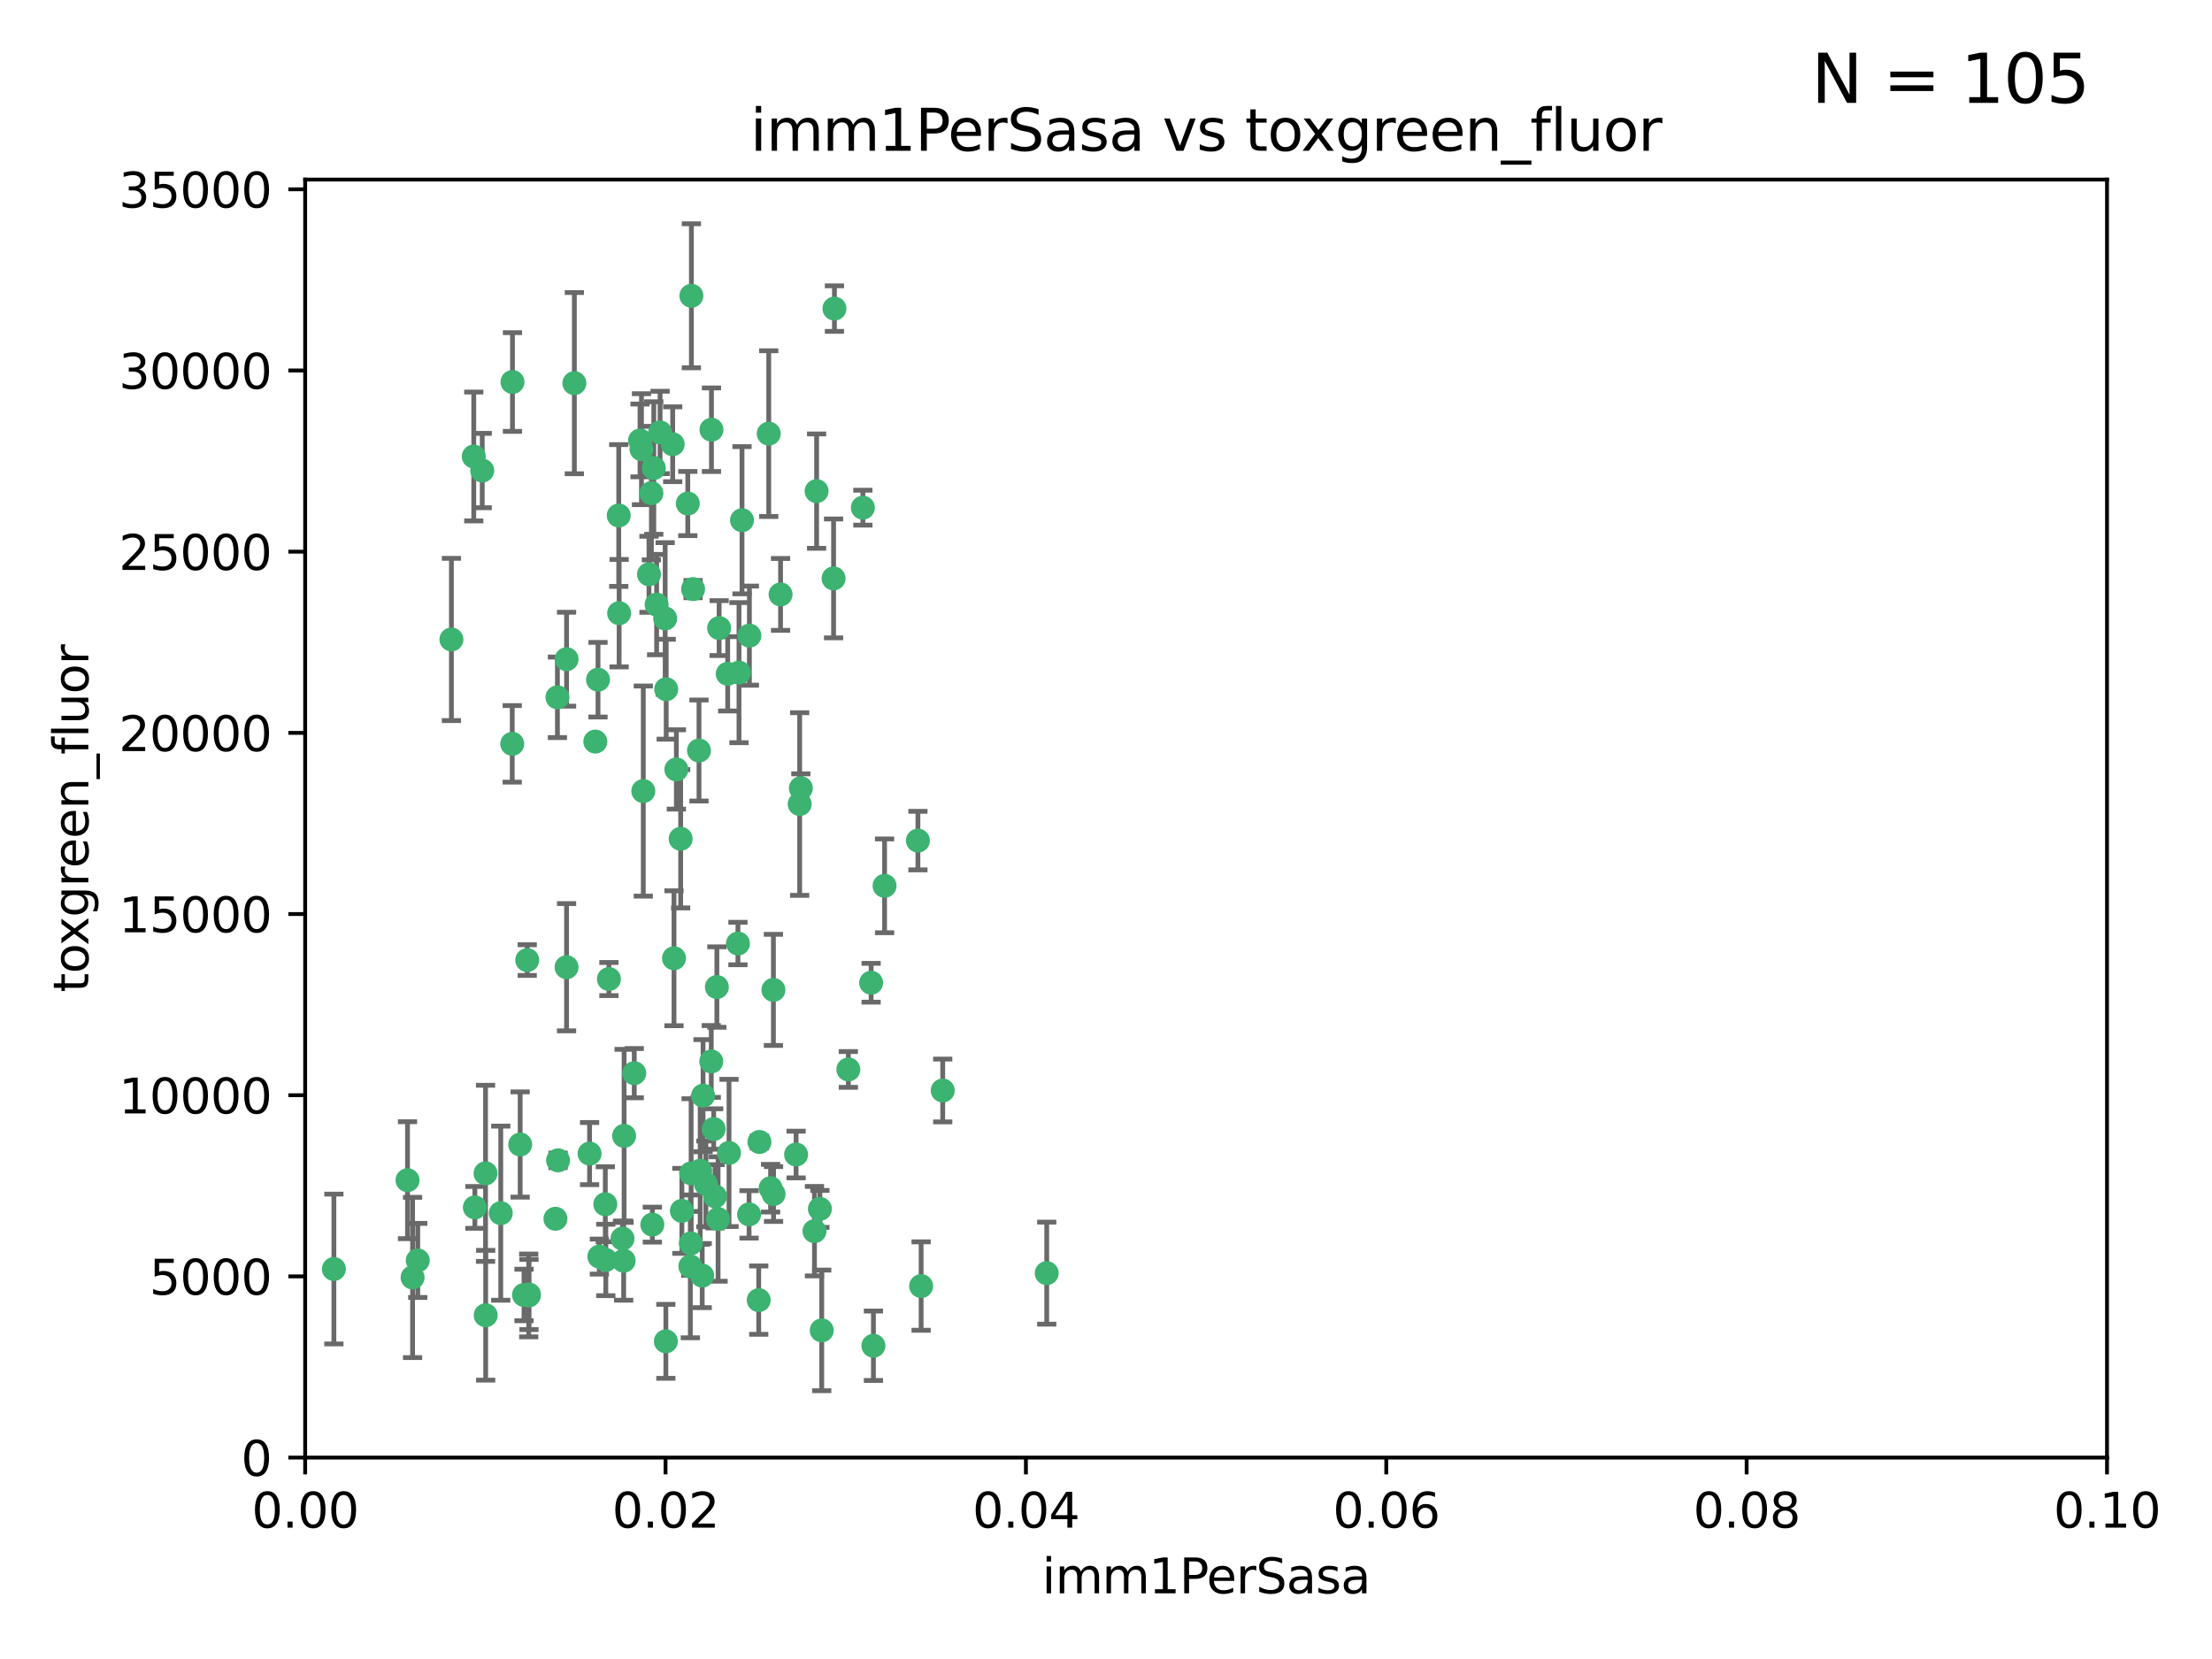 <?xml version="1.0" encoding="utf-8" standalone="no"?>
<!DOCTYPE svg PUBLIC "-//W3C//DTD SVG 1.1//EN"
  "http://www.w3.org/Graphics/SVG/1.1/DTD/svg11.dtd">
<svg xmlns:xlink="http://www.w3.org/1999/xlink" width="460.8pt" height="345.6pt" viewBox="0 0 460.8 345.6" xmlns="http://www.w3.org/2000/svg" version="1.1">
 <defs>
  <style type="text/css">*{stroke-linejoin: round; stroke-linecap: butt}</style>
 </defs>
 <g id="figure_1">
  <g id="patch_1">
   <path d="M 0 345.6 
L 460.8 345.6 
L 460.8 0 
L 0 0 
z
" style="fill: #ffffff"/>
  </g>
  <g id="axes_1">
   <g id="patch_2">
    <path d="M 63.571 303.64 
L 438.93 303.64 
L 438.93 37.411 
L 63.571 37.411 
z
" style="fill: #ffffff"/>
   </g>
   <g id="PathCollection_1">
    <defs>
     <path id="m3f91b89847" d="M 0 1.118 
C 0.297 1.118 0.581 1 0.791 0.791 
C 1 0.581 1.118 0.297 1.118 0 
C 1.118 -0.297 1 -0.581 0.791 -0.791 
C 0.581 -1 0.297 -1.118 0 -1.118 
C -0.297 -1.118 -0.581 -1 -0.791 -0.791 
C -1 -0.581 -1.118 -0.297 -1.118 0 
C -1.118 0.297 -1 0.581 -0.791 0.791 
C -0.581 1 -0.297 1.118 0 1.118 
z
" style="stroke: #3cb371"/>
    </defs>
    <g clip-path="url(#pfe50eba156)">
     <use xlink:href="#m3f91b89847" x="100.458" y="98.026" style="fill: #3cb371; stroke: #3cb371"/>
     <use xlink:href="#m3f91b89847" x="98.695" y="95.094" style="fill: #3cb371; stroke: #3cb371"/>
     <use xlink:href="#m3f91b89847" x="148.21" y="89.516" style="fill: #3cb371; stroke: #3cb371"/>
     <use xlink:href="#m3f91b89847" x="106.757" y="79.578" style="fill: #3cb371; stroke: #3cb371"/>
     <use xlink:href="#m3f91b89847" x="135.699" y="102.727" style="fill: #3cb371; stroke: #3cb371"/>
     <use xlink:href="#m3f91b89847" x="138.568" y="128.839" style="fill: #3cb371; stroke: #3cb371"/>
     <use xlink:href="#m3f91b89847" x="118.027" y="137.321" style="fill: #3cb371; stroke: #3cb371"/>
     <use xlink:href="#m3f91b89847" x="133.331" y="91.754" style="fill: #3cb371; stroke: #3cb371"/>
     <use xlink:href="#m3f91b89847" x="136.786" y="125.947" style="fill: #3cb371; stroke: #3cb371"/>
     <use xlink:href="#m3f91b89847" x="124.016" y="154.483" style="fill: #3cb371; stroke: #3cb371"/>
     <use xlink:href="#m3f91b89847" x="128.894" y="107.386" style="fill: #3cb371; stroke: #3cb371"/>
     <use xlink:href="#m3f91b89847" x="135.196" y="119.635" style="fill: #3cb371; stroke: #3cb371"/>
     <use xlink:href="#m3f91b89847" x="119.649" y="79.819" style="fill: #3cb371; stroke: #3cb371"/>
     <use xlink:href="#m3f91b89847" x="144.38" y="122.72" style="fill: #3cb371; stroke: #3cb371"/>
     <use xlink:href="#m3f91b89847" x="126.849" y="203.953" style="fill: #3cb371; stroke: #3cb371"/>
     <use xlink:href="#m3f91b89847" x="137.51" y="90.084" style="fill: #3cb371; stroke: #3cb371"/>
     <use xlink:href="#m3f91b89847" x="106.707" y="154.954" style="fill: #3cb371; stroke: #3cb371"/>
     <use xlink:href="#m3f91b89847" x="143.28" y="104.896" style="fill: #3cb371; stroke: #3cb371"/>
     <use xlink:href="#m3f91b89847" x="145.613" y="156.348" style="fill: #3cb371; stroke: #3cb371"/>
     <use xlink:href="#m3f91b89847" x="179.751" y="105.756" style="fill: #3cb371; stroke: #3cb371"/>
     <use xlink:href="#m3f91b89847" x="136.196" y="97.498" style="fill: #3cb371; stroke: #3cb371"/>
     <use xlink:href="#m3f91b89847" x="140.132" y="92.545" style="fill: #3cb371; stroke: #3cb371"/>
     <use xlink:href="#m3f91b89847" x="160.144" y="90.332" style="fill: #3cb371; stroke: #3cb371"/>
     <use xlink:href="#m3f91b89847" x="109.831" y="200.005" style="fill: #3cb371; stroke: #3cb371"/>
     <use xlink:href="#m3f91b89847" x="149.81" y="130.84" style="fill: #3cb371; stroke: #3cb371"/>
     <use xlink:href="#m3f91b89847" x="161.115" y="206.213" style="fill: #3cb371; stroke: #3cb371"/>
     <use xlink:href="#m3f91b89847" x="135.895" y="255.109" style="fill: #3cb371; stroke: #3cb371"/>
     <use xlink:href="#m3f91b89847" x="140.407" y="199.62" style="fill: #3cb371; stroke: #3cb371"/>
     <use xlink:href="#m3f91b89847" x="154.575" y="108.373" style="fill: #3cb371; stroke: #3cb371"/>
     <use xlink:href="#m3f91b89847" x="151.594" y="140.37" style="fill: #3cb371; stroke: #3cb371"/>
     <use xlink:href="#m3f91b89847" x="133.632" y="93.572" style="fill: #3cb371; stroke: #3cb371"/>
     <use xlink:href="#m3f91b89847" x="170.113" y="102.308" style="fill: #3cb371; stroke: #3cb371"/>
     <use xlink:href="#m3f91b89847" x="128.977" y="127.738" style="fill: #3cb371; stroke: #3cb371"/>
     <use xlink:href="#m3f91b89847" x="116.121" y="145.262" style="fill: #3cb371; stroke: #3cb371"/>
     <use xlink:href="#m3f91b89847" x="153.946" y="140.122" style="fill: #3cb371; stroke: #3cb371"/>
     <use xlink:href="#m3f91b89847" x="145.864" y="243.887" style="fill: #3cb371; stroke: #3cb371"/>
     <use xlink:href="#m3f91b89847" x="149.337" y="205.621" style="fill: #3cb371; stroke: #3cb371"/>
     <use xlink:href="#m3f91b89847" x="144.029" y="61.614" style="fill: #3cb371; stroke: #3cb371"/>
     <use xlink:href="#m3f91b89847" x="156.112" y="132.411" style="fill: #3cb371; stroke: #3cb371"/>
     <use xlink:href="#m3f91b89847" x="149.591" y="253.947" style="fill: #3cb371; stroke: #3cb371"/>
     <use xlink:href="#m3f91b89847" x="115.709" y="253.893" style="fill: #3cb371; stroke: #3cb371"/>
     <use xlink:href="#m3f91b89847" x="160.527" y="247.522" style="fill: #3cb371; stroke: #3cb371"/>
     <use xlink:href="#m3f91b89847" x="173.648" y="120.494" style="fill: #3cb371; stroke: #3cb371"/>
     <use xlink:href="#m3f91b89847" x="181.47" y="204.723" style="fill: #3cb371; stroke: #3cb371"/>
     <use xlink:href="#m3f91b89847" x="166.831" y="164.19" style="fill: #3cb371; stroke: #3cb371"/>
     <use xlink:href="#m3f91b89847" x="94.037" y="133.213" style="fill: #3cb371; stroke: #3cb371"/>
     <use xlink:href="#m3f91b89847" x="140.899" y="160.289" style="fill: #3cb371; stroke: #3cb371"/>
     <use xlink:href="#m3f91b89847" x="153.727" y="196.552" style="fill: #3cb371; stroke: #3cb371"/>
     <use xlink:href="#m3f91b89847" x="148.169" y="221.118" style="fill: #3cb371; stroke: #3cb371"/>
     <use xlink:href="#m3f91b89847" x="141.792" y="174.728" style="fill: #3cb371; stroke: #3cb371"/>
     <use xlink:href="#m3f91b89847" x="173.83" y="64.285" style="fill: #3cb371; stroke: #3cb371"/>
     <use xlink:href="#m3f91b89847" x="85.949" y="266.118" style="fill: #3cb371; stroke: #3cb371"/>
     <use xlink:href="#m3f91b89847" x="148.676" y="235.198" style="fill: #3cb371; stroke: #3cb371"/>
     <use xlink:href="#m3f91b89847" x="143.973" y="244.424" style="fill: #3cb371; stroke: #3cb371"/>
     <use xlink:href="#m3f91b89847" x="69.554" y="264.357" style="fill: #3cb371; stroke: #3cb371"/>
     <use xlink:href="#m3f91b89847" x="124.578" y="141.593" style="fill: #3cb371; stroke: #3cb371"/>
     <use xlink:href="#m3f91b89847" x="191.219" y="175.112" style="fill: #3cb371; stroke: #3cb371"/>
     <use xlink:href="#m3f91b89847" x="109.163" y="269.764" style="fill: #3cb371; stroke: #3cb371"/>
     <use xlink:href="#m3f91b89847" x="98.924" y="251.524" style="fill: #3cb371; stroke: #3cb371"/>
     <use xlink:href="#m3f91b89847" x="134.01" y="164.794" style="fill: #3cb371; stroke: #3cb371"/>
     <use xlink:href="#m3f91b89847" x="124.855" y="261.772" style="fill: #3cb371; stroke: #3cb371"/>
     <use xlink:href="#m3f91b89847" x="129.921" y="262.628" style="fill: #3cb371; stroke: #3cb371"/>
     <use xlink:href="#m3f91b89847" x="87.028" y="262.571" style="fill: #3cb371; stroke: #3cb371"/>
     <use xlink:href="#m3f91b89847" x="126.203" y="262.474" style="fill: #3cb371; stroke: #3cb371"/>
     <use xlink:href="#m3f91b89847" x="138.782" y="143.576" style="fill: #3cb371; stroke: #3cb371"/>
     <use xlink:href="#m3f91b89847" x="130.01" y="236.622" style="fill: #3cb371; stroke: #3cb371"/>
     <use xlink:href="#m3f91b89847" x="84.891" y="245.856" style="fill: #3cb371; stroke: #3cb371"/>
     <use xlink:href="#m3f91b89847" x="108.36" y="238.42" style="fill: #3cb371; stroke: #3cb371"/>
     <use xlink:href="#m3f91b89847" x="110.139" y="269.867" style="fill: #3cb371; stroke: #3cb371"/>
     <use xlink:href="#m3f91b89847" x="142.046" y="252.246" style="fill: #3cb371; stroke: #3cb371"/>
     <use xlink:href="#m3f91b89847" x="165.843" y="240.511" style="fill: #3cb371; stroke: #3cb371"/>
     <use xlink:href="#m3f91b89847" x="143.908" y="259.022" style="fill: #3cb371; stroke: #3cb371"/>
     <use xlink:href="#m3f91b89847" x="59.032" y="258.827" style="fill: #3cb371; stroke: #3cb371"/>
     <use xlink:href="#m3f91b89847" x="170.802" y="251.838" style="fill: #3cb371; stroke: #3cb371"/>
     <use xlink:href="#m3f91b89847" x="138.709" y="279.423" style="fill: #3cb371; stroke: #3cb371"/>
     <use xlink:href="#m3f91b89847" x="166.587" y="167.495" style="fill: #3cb371; stroke: #3cb371"/>
     <use xlink:href="#m3f91b89847" x="104.316" y="252.723" style="fill: #3cb371; stroke: #3cb371"/>
     <use xlink:href="#m3f91b89847" x="132.127" y="223.562" style="fill: #3cb371; stroke: #3cb371"/>
     <use xlink:href="#m3f91b89847" x="161.144" y="248.738" style="fill: #3cb371; stroke: #3cb371"/>
     <use xlink:href="#m3f91b89847" x="101.148" y="244.428" style="fill: #3cb371; stroke: #3cb371"/>
     <use xlink:href="#m3f91b89847" x="148.955" y="249.211" style="fill: #3cb371; stroke: #3cb371"/>
     <use xlink:href="#m3f91b89847" x="196.386" y="227.169" style="fill: #3cb371; stroke: #3cb371"/>
     <use xlink:href="#m3f91b89847" x="181.95" y="280.344" style="fill: #3cb371; stroke: #3cb371"/>
     <use xlink:href="#m3f91b89847" x="126.097" y="250.868" style="fill: #3cb371; stroke: #3cb371"/>
     <use xlink:href="#m3f91b89847" x="101.176" y="273.991" style="fill: #3cb371; stroke: #3cb371"/>
     <use xlink:href="#m3f91b89847" x="162.604" y="123.828" style="fill: #3cb371; stroke: #3cb371"/>
     <use xlink:href="#m3f91b89847" x="158.057" y="270.841" style="fill: #3cb371; stroke: #3cb371"/>
     <use xlink:href="#m3f91b89847" x="122.819" y="240.314" style="fill: #3cb371; stroke: #3cb371"/>
     <use xlink:href="#m3f91b89847" x="116.256" y="241.718" style="fill: #3cb371; stroke: #3cb371"/>
     <use xlink:href="#m3f91b89847" x="156.045" y="252.978" style="fill: #3cb371; stroke: #3cb371"/>
     <use xlink:href="#m3f91b89847" x="129.676" y="258.029" style="fill: #3cb371; stroke: #3cb371"/>
     <use xlink:href="#m3f91b89847" x="110.194" y="269.669" style="fill: #3cb371; stroke: #3cb371"/>
     <use xlink:href="#m3f91b89847" x="176.726" y="222.785" style="fill: #3cb371; stroke: #3cb371"/>
     <use xlink:href="#m3f91b89847" x="146.283" y="265.728" style="fill: #3cb371; stroke: #3cb371"/>
     <use xlink:href="#m3f91b89847" x="171.183" y="277.145" style="fill: #3cb371; stroke: #3cb371"/>
     <use xlink:href="#m3f91b89847" x="118.024" y="201.488" style="fill: #3cb371; stroke: #3cb371"/>
     <use xlink:href="#m3f91b89847" x="158.205" y="237.895" style="fill: #3cb371; stroke: #3cb371"/>
     <use xlink:href="#m3f91b89847" x="143.811" y="263.81" style="fill: #3cb371; stroke: #3cb371"/>
     <use xlink:href="#m3f91b89847" x="184.271" y="184.534" style="fill: #3cb371; stroke: #3cb371"/>
     <use xlink:href="#m3f91b89847" x="151.867" y="240.178" style="fill: #3cb371; stroke: #3cb371"/>
     <use xlink:href="#m3f91b89847" x="147.046" y="246.624" style="fill: #3cb371; stroke: #3cb371"/>
     <use xlink:href="#m3f91b89847" x="169.67" y="256.474" style="fill: #3cb371; stroke: #3cb371"/>
     <use xlink:href="#m3f91b89847" x="191.887" y="267.91" style="fill: #3cb371; stroke: #3cb371"/>
     <use xlink:href="#m3f91b89847" x="146.461" y="228.248" style="fill: #3cb371; stroke: #3cb371"/>
     <use xlink:href="#m3f91b89847" x="218.053" y="265.217" style="fill: #3cb371; stroke: #3cb371"/>
    </g>
   </g>
   <g id="matplotlib.axis_1">
    <g id="xtick_1">
     <g id="line2d_1">
      <defs>
       <path id="m2015893ecc" d="M 0 0 
L 0 3.5 
" style="stroke: #000000; stroke-width: 0.8"/>
      </defs>
      <g>
       <use xlink:href="#m2015893ecc" x="63.571" y="303.64" style="stroke: #000000; stroke-width: 0.8"/>
      </g>
     </g>
     <g id="text_1">
      <!-- 0.00 -->
      <g transform="translate(52.438 318.238)scale(0.1 -0.1)">
       <defs>
        <path id="DejaVuSans-30" d="M 2034 4250 
Q 1547 4250 1301 3770 
Q 1056 3291 1056 2328 
Q 1056 1369 1301 889 
Q 1547 409 2034 409 
Q 2525 409 2770 889 
Q 3016 1369 3016 2328 
Q 3016 3291 2770 3770 
Q 2525 4250 2034 4250 
z
M 2034 4750 
Q 2819 4750 3233 4129 
Q 3647 3509 3647 2328 
Q 3647 1150 3233 529 
Q 2819 -91 2034 -91 
Q 1250 -91 836 529 
Q 422 1150 422 2328 
Q 422 3509 836 4129 
Q 1250 4750 2034 4750 
z
" transform="scale(0.016)"/>
        <path id="DejaVuSans-2e" d="M 684 794 
L 1344 794 
L 1344 0 
L 684 0 
L 684 794 
z
" transform="scale(0.016)"/>
       </defs>
       <use xlink:href="#DejaVuSans-30"/>
       <use xlink:href="#DejaVuSans-2e" x="63.623"/>
       <use xlink:href="#DejaVuSans-30" x="95.41"/>
       <use xlink:href="#DejaVuSans-30" x="159.033"/>
      </g>
     </g>
    </g>
    <g id="xtick_2">
     <g id="line2d_2">
      <g>
       <use xlink:href="#m2015893ecc" x="138.643" y="303.64" style="stroke: #000000; stroke-width: 0.8"/>
      </g>
     </g>
     <g id="text_2">
      <!-- 0.02 -->
      <g transform="translate(127.51 318.238)scale(0.1 -0.1)">
       <defs>
        <path id="DejaVuSans-32" d="M 1228 531 
L 3431 531 
L 3431 0 
L 469 0 
L 469 531 
Q 828 903 1448 1529 
Q 2069 2156 2228 2338 
Q 2531 2678 2651 2914 
Q 2772 3150 2772 3378 
Q 2772 3750 2511 3984 
Q 2250 4219 1831 4219 
Q 1534 4219 1204 4116 
Q 875 4013 500 3803 
L 500 4441 
Q 881 4594 1212 4672 
Q 1544 4750 1819 4750 
Q 2544 4750 2975 4387 
Q 3406 4025 3406 3419 
Q 3406 3131 3298 2873 
Q 3191 2616 2906 2266 
Q 2828 2175 2409 1742 
Q 1991 1309 1228 531 
z
" transform="scale(0.016)"/>
       </defs>
       <use xlink:href="#DejaVuSans-30"/>
       <use xlink:href="#DejaVuSans-2e" x="63.623"/>
       <use xlink:href="#DejaVuSans-30" x="95.41"/>
       <use xlink:href="#DejaVuSans-32" x="159.033"/>
      </g>
     </g>
    </g>
    <g id="xtick_3">
     <g id="line2d_3">
      <g>
       <use xlink:href="#m2015893ecc" x="213.715" y="303.64" style="stroke: #000000; stroke-width: 0.8"/>
      </g>
     </g>
     <g id="text_3">
      <!-- 0.04 -->
      <g transform="translate(202.582 318.238)scale(0.1 -0.1)">
       <defs>
        <path id="DejaVuSans-34" d="M 2419 4116 
L 825 1625 
L 2419 1625 
L 2419 4116 
z
M 2253 4666 
L 3047 4666 
L 3047 1625 
L 3713 1625 
L 3713 1100 
L 3047 1100 
L 3047 0 
L 2419 0 
L 2419 1100 
L 313 1100 
L 313 1709 
L 2253 4666 
z
" transform="scale(0.016)"/>
       </defs>
       <use xlink:href="#DejaVuSans-30"/>
       <use xlink:href="#DejaVuSans-2e" x="63.623"/>
       <use xlink:href="#DejaVuSans-30" x="95.41"/>
       <use xlink:href="#DejaVuSans-34" x="159.033"/>
      </g>
     </g>
    </g>
    <g id="xtick_4">
     <g id="line2d_4">
      <g>
       <use xlink:href="#m2015893ecc" x="288.786" y="303.64" style="stroke: #000000; stroke-width: 0.8"/>
      </g>
     </g>
     <g id="text_4">
      <!-- 0.06 -->
      <g transform="translate(277.654 318.238)scale(0.1 -0.1)">
       <defs>
        <path id="DejaVuSans-36" d="M 2113 2584 
Q 1688 2584 1439 2293 
Q 1191 2003 1191 1497 
Q 1191 994 1439 701 
Q 1688 409 2113 409 
Q 2538 409 2786 701 
Q 3034 994 3034 1497 
Q 3034 2003 2786 2293 
Q 2538 2584 2113 2584 
z
M 3366 4563 
L 3366 3988 
Q 3128 4100 2886 4159 
Q 2644 4219 2406 4219 
Q 1781 4219 1451 3797 
Q 1122 3375 1075 2522 
Q 1259 2794 1537 2939 
Q 1816 3084 2150 3084 
Q 2853 3084 3261 2657 
Q 3669 2231 3669 1497 
Q 3669 778 3244 343 
Q 2819 -91 2113 -91 
Q 1303 -91 875 529 
Q 447 1150 447 2328 
Q 447 3434 972 4092 
Q 1497 4750 2381 4750 
Q 2619 4750 2861 4703 
Q 3103 4656 3366 4563 
z
" transform="scale(0.016)"/>
       </defs>
       <use xlink:href="#DejaVuSans-30"/>
       <use xlink:href="#DejaVuSans-2e" x="63.623"/>
       <use xlink:href="#DejaVuSans-30" x="95.41"/>
       <use xlink:href="#DejaVuSans-36" x="159.033"/>
      </g>
     </g>
    </g>
    <g id="xtick_5">
     <g id="line2d_5">
      <g>
       <use xlink:href="#m2015893ecc" x="363.858" y="303.64" style="stroke: #000000; stroke-width: 0.8"/>
      </g>
     </g>
     <g id="text_5">
      <!-- 0.08 -->
      <g transform="translate(352.725 318.238)scale(0.1 -0.1)">
       <defs>
        <path id="DejaVuSans-38" d="M 2034 2216 
Q 1584 2216 1326 1975 
Q 1069 1734 1069 1313 
Q 1069 891 1326 650 
Q 1584 409 2034 409 
Q 2484 409 2743 651 
Q 3003 894 3003 1313 
Q 3003 1734 2745 1975 
Q 2488 2216 2034 2216 
z
M 1403 2484 
Q 997 2584 770 2862 
Q 544 3141 544 3541 
Q 544 4100 942 4425 
Q 1341 4750 2034 4750 
Q 2731 4750 3128 4425 
Q 3525 4100 3525 3541 
Q 3525 3141 3298 2862 
Q 3072 2584 2669 2484 
Q 3125 2378 3379 2068 
Q 3634 1759 3634 1313 
Q 3634 634 3220 271 
Q 2806 -91 2034 -91 
Q 1263 -91 848 271 
Q 434 634 434 1313 
Q 434 1759 690 2068 
Q 947 2378 1403 2484 
z
M 1172 3481 
Q 1172 3119 1398 2916 
Q 1625 2713 2034 2713 
Q 2441 2713 2670 2916 
Q 2900 3119 2900 3481 
Q 2900 3844 2670 4047 
Q 2441 4250 2034 4250 
Q 1625 4250 1398 4047 
Q 1172 3844 1172 3481 
z
" transform="scale(0.016)"/>
       </defs>
       <use xlink:href="#DejaVuSans-30"/>
       <use xlink:href="#DejaVuSans-2e" x="63.623"/>
       <use xlink:href="#DejaVuSans-30" x="95.41"/>
       <use xlink:href="#DejaVuSans-38" x="159.033"/>
      </g>
     </g>
    </g>
    <g id="xtick_6">
     <g id="line2d_6">
      <g>
       <use xlink:href="#m2015893ecc" x="438.93" y="303.64" style="stroke: #000000; stroke-width: 0.8"/>
      </g>
     </g>
     <g id="text_6">
      <!-- 0.10 -->
      <g transform="translate(427.797 318.238)scale(0.1 -0.1)">
       <defs>
        <path id="DejaVuSans-31" d="M 794 531 
L 1825 531 
L 1825 4091 
L 703 3866 
L 703 4441 
L 1819 4666 
L 2450 4666 
L 2450 531 
L 3481 531 
L 3481 0 
L 794 0 
L 794 531 
z
" transform="scale(0.016)"/>
       </defs>
       <use xlink:href="#DejaVuSans-30"/>
       <use xlink:href="#DejaVuSans-2e" x="63.623"/>
       <use xlink:href="#DejaVuSans-31" x="95.41"/>
       <use xlink:href="#DejaVuSans-30" x="159.033"/>
      </g>
     </g>
    </g>
    <g id="text_7">
     <!-- imm1PerSasa -->
     <g transform="translate(217.067 331.917)scale(0.1 -0.1)">
      <defs>
       <path id="DejaVuSans-69" d="M 603 3500 
L 1178 3500 
L 1178 0 
L 603 0 
L 603 3500 
z
M 603 4863 
L 1178 4863 
L 1178 4134 
L 603 4134 
L 603 4863 
z
" transform="scale(0.016)"/>
       <path id="DejaVuSans-6d" d="M 3328 2828 
Q 3544 3216 3844 3400 
Q 4144 3584 4550 3584 
Q 5097 3584 5394 3201 
Q 5691 2819 5691 2113 
L 5691 0 
L 5113 0 
L 5113 2094 
Q 5113 2597 4934 2840 
Q 4756 3084 4391 3084 
Q 3944 3084 3684 2787 
Q 3425 2491 3425 1978 
L 3425 0 
L 2847 0 
L 2847 2094 
Q 2847 2600 2669 2842 
Q 2491 3084 2119 3084 
Q 1678 3084 1418 2786 
Q 1159 2488 1159 1978 
L 1159 0 
L 581 0 
L 581 3500 
L 1159 3500 
L 1159 2956 
Q 1356 3278 1631 3431 
Q 1906 3584 2284 3584 
Q 2666 3584 2933 3390 
Q 3200 3197 3328 2828 
z
" transform="scale(0.016)"/>
       <path id="DejaVuSans-50" d="M 1259 4147 
L 1259 2394 
L 2053 2394 
Q 2494 2394 2734 2622 
Q 2975 2850 2975 3272 
Q 2975 3691 2734 3919 
Q 2494 4147 2053 4147 
L 1259 4147 
z
M 628 4666 
L 2053 4666 
Q 2838 4666 3239 4311 
Q 3641 3956 3641 3272 
Q 3641 2581 3239 2228 
Q 2838 1875 2053 1875 
L 1259 1875 
L 1259 0 
L 628 0 
L 628 4666 
z
" transform="scale(0.016)"/>
       <path id="DejaVuSans-65" d="M 3597 1894 
L 3597 1613 
L 953 1613 
Q 991 1019 1311 708 
Q 1631 397 2203 397 
Q 2534 397 2845 478 
Q 3156 559 3463 722 
L 3463 178 
Q 3153 47 2828 -22 
Q 2503 -91 2169 -91 
Q 1331 -91 842 396 
Q 353 884 353 1716 
Q 353 2575 817 3079 
Q 1281 3584 2069 3584 
Q 2775 3584 3186 3129 
Q 3597 2675 3597 1894 
z
M 3022 2063 
Q 3016 2534 2758 2815 
Q 2500 3097 2075 3097 
Q 1594 3097 1305 2825 
Q 1016 2553 972 2059 
L 3022 2063 
z
" transform="scale(0.016)"/>
       <path id="DejaVuSans-72" d="M 2631 2963 
Q 2534 3019 2420 3045 
Q 2306 3072 2169 3072 
Q 1681 3072 1420 2755 
Q 1159 2438 1159 1844 
L 1159 0 
L 581 0 
L 581 3500 
L 1159 3500 
L 1159 2956 
Q 1341 3275 1631 3429 
Q 1922 3584 2338 3584 
Q 2397 3584 2469 3576 
Q 2541 3569 2628 3553 
L 2631 2963 
z
" transform="scale(0.016)"/>
       <path id="DejaVuSans-53" d="M 3425 4513 
L 3425 3897 
Q 3066 4069 2747 4153 
Q 2428 4238 2131 4238 
Q 1616 4238 1336 4038 
Q 1056 3838 1056 3469 
Q 1056 3159 1242 3001 
Q 1428 2844 1947 2747 
L 2328 2669 
Q 3034 2534 3370 2195 
Q 3706 1856 3706 1288 
Q 3706 609 3251 259 
Q 2797 -91 1919 -91 
Q 1588 -91 1214 -16 
Q 841 59 441 206 
L 441 856 
Q 825 641 1194 531 
Q 1563 422 1919 422 
Q 2459 422 2753 634 
Q 3047 847 3047 1241 
Q 3047 1584 2836 1778 
Q 2625 1972 2144 2069 
L 1759 2144 
Q 1053 2284 737 2584 
Q 422 2884 422 3419 
Q 422 4038 858 4394 
Q 1294 4750 2059 4750 
Q 2388 4750 2728 4690 
Q 3069 4631 3425 4513 
z
" transform="scale(0.016)"/>
       <path id="DejaVuSans-61" d="M 2194 1759 
Q 1497 1759 1228 1600 
Q 959 1441 959 1056 
Q 959 750 1161 570 
Q 1363 391 1709 391 
Q 2188 391 2477 730 
Q 2766 1069 2766 1631 
L 2766 1759 
L 2194 1759 
z
M 3341 1997 
L 3341 0 
L 2766 0 
L 2766 531 
Q 2569 213 2275 61 
Q 1981 -91 1556 -91 
Q 1019 -91 701 211 
Q 384 513 384 1019 
Q 384 1609 779 1909 
Q 1175 2209 1959 2209 
L 2766 2209 
L 2766 2266 
Q 2766 2663 2505 2880 
Q 2244 3097 1772 3097 
Q 1472 3097 1187 3025 
Q 903 2953 641 2809 
L 641 3341 
Q 956 3463 1253 3523 
Q 1550 3584 1831 3584 
Q 2591 3584 2966 3190 
Q 3341 2797 3341 1997 
z
" transform="scale(0.016)"/>
       <path id="DejaVuSans-73" d="M 2834 3397 
L 2834 2853 
Q 2591 2978 2328 3040 
Q 2066 3103 1784 3103 
Q 1356 3103 1142 2972 
Q 928 2841 928 2578 
Q 928 2378 1081 2264 
Q 1234 2150 1697 2047 
L 1894 2003 
Q 2506 1872 2764 1633 
Q 3022 1394 3022 966 
Q 3022 478 2636 193 
Q 2250 -91 1575 -91 
Q 1294 -91 989 -36 
Q 684 19 347 128 
L 347 722 
Q 666 556 975 473 
Q 1284 391 1588 391 
Q 1994 391 2212 530 
Q 2431 669 2431 922 
Q 2431 1156 2273 1281 
Q 2116 1406 1581 1522 
L 1381 1569 
Q 847 1681 609 1914 
Q 372 2147 372 2553 
Q 372 3047 722 3315 
Q 1072 3584 1716 3584 
Q 2034 3584 2315 3537 
Q 2597 3491 2834 3397 
z
" transform="scale(0.016)"/>
      </defs>
      <use xlink:href="#DejaVuSans-69"/>
      <use xlink:href="#DejaVuSans-6d" x="27.783"/>
      <use xlink:href="#DejaVuSans-6d" x="125.195"/>
      <use xlink:href="#DejaVuSans-31" x="222.607"/>
      <use xlink:href="#DejaVuSans-50" x="286.23"/>
      <use xlink:href="#DejaVuSans-65" x="342.908"/>
      <use xlink:href="#DejaVuSans-72" x="404.432"/>
      <use xlink:href="#DejaVuSans-53" x="445.545"/>
      <use xlink:href="#DejaVuSans-61" x="509.021"/>
      <use xlink:href="#DejaVuSans-73" x="570.301"/>
      <use xlink:href="#DejaVuSans-61" x="622.4"/>
     </g>
    </g>
   </g>
   <g id="matplotlib.axis_2">
    <g id="ytick_1">
     <g id="line2d_7">
      <defs>
       <path id="m2cf7fa786a" d="M 0 0 
L -3.5 0 
" style="stroke: #000000; stroke-width: 0.8"/>
      </defs>
      <g>
       <use xlink:href="#m2cf7fa786a" x="63.571" y="303.64" style="stroke: #000000; stroke-width: 0.8"/>
      </g>
     </g>
     <g id="text_8">
      <!-- 0 -->
      <g transform="translate(50.209 307.439)scale(0.1 -0.1)">
       <use xlink:href="#DejaVuSans-30"/>
      </g>
     </g>
    </g>
    <g id="ytick_2">
     <g id="line2d_8">
      <g>
       <use xlink:href="#m2cf7fa786a" x="63.571" y="265.897" style="stroke: #000000; stroke-width: 0.8"/>
      </g>
     </g>
     <g id="text_9">
      <!-- 5000 -->
      <g transform="translate(31.121 269.696)scale(0.1 -0.1)">
       <defs>
        <path id="DejaVuSans-35" d="M 691 4666 
L 3169 4666 
L 3169 4134 
L 1269 4134 
L 1269 2991 
Q 1406 3038 1543 3061 
Q 1681 3084 1819 3084 
Q 2600 3084 3056 2656 
Q 3513 2228 3513 1497 
Q 3513 744 3044 326 
Q 2575 -91 1722 -91 
Q 1428 -91 1123 -41 
Q 819 9 494 109 
L 494 744 
Q 775 591 1075 516 
Q 1375 441 1709 441 
Q 2250 441 2565 725 
Q 2881 1009 2881 1497 
Q 2881 1984 2565 2268 
Q 2250 2553 1709 2553 
Q 1456 2553 1204 2497 
Q 953 2441 691 2322 
L 691 4666 
z
" transform="scale(0.016)"/>
       </defs>
       <use xlink:href="#DejaVuSans-35"/>
       <use xlink:href="#DejaVuSans-30" x="63.623"/>
       <use xlink:href="#DejaVuSans-30" x="127.246"/>
       <use xlink:href="#DejaVuSans-30" x="190.869"/>
      </g>
     </g>
    </g>
    <g id="ytick_3">
     <g id="line2d_9">
      <g>
       <use xlink:href="#m2cf7fa786a" x="63.571" y="228.154" style="stroke: #000000; stroke-width: 0.8"/>
      </g>
     </g>
     <g id="text_10">
      <!-- 10000 -->
      <g transform="translate(24.759 231.953)scale(0.1 -0.1)">
       <use xlink:href="#DejaVuSans-31"/>
       <use xlink:href="#DejaVuSans-30" x="63.623"/>
       <use xlink:href="#DejaVuSans-30" x="127.246"/>
       <use xlink:href="#DejaVuSans-30" x="190.869"/>
       <use xlink:href="#DejaVuSans-30" x="254.492"/>
      </g>
     </g>
    </g>
    <g id="ytick_4">
     <g id="line2d_10">
      <g>
       <use xlink:href="#m2cf7fa786a" x="63.571" y="190.411" style="stroke: #000000; stroke-width: 0.8"/>
      </g>
     </g>
     <g id="text_11">
      <!-- 15000 -->
      <g transform="translate(24.759 194.21)scale(0.1 -0.1)">
       <use xlink:href="#DejaVuSans-31"/>
       <use xlink:href="#DejaVuSans-35" x="63.623"/>
       <use xlink:href="#DejaVuSans-30" x="127.246"/>
       <use xlink:href="#DejaVuSans-30" x="190.869"/>
       <use xlink:href="#DejaVuSans-30" x="254.492"/>
      </g>
     </g>
    </g>
    <g id="ytick_5">
     <g id="line2d_11">
      <g>
       <use xlink:href="#m2cf7fa786a" x="63.571" y="152.668" style="stroke: #000000; stroke-width: 0.8"/>
      </g>
     </g>
     <g id="text_12">
      <!-- 20000 -->
      <g transform="translate(24.759 156.467)scale(0.1 -0.1)">
       <use xlink:href="#DejaVuSans-32"/>
       <use xlink:href="#DejaVuSans-30" x="63.623"/>
       <use xlink:href="#DejaVuSans-30" x="127.246"/>
       <use xlink:href="#DejaVuSans-30" x="190.869"/>
       <use xlink:href="#DejaVuSans-30" x="254.492"/>
      </g>
     </g>
    </g>
    <g id="ytick_6">
     <g id="line2d_12">
      <g>
       <use xlink:href="#m2cf7fa786a" x="63.571" y="114.925" style="stroke: #000000; stroke-width: 0.8"/>
      </g>
     </g>
     <g id="text_13">
      <!-- 25000 -->
      <g transform="translate(24.759 118.724)scale(0.1 -0.1)">
       <use xlink:href="#DejaVuSans-32"/>
       <use xlink:href="#DejaVuSans-35" x="63.623"/>
       <use xlink:href="#DejaVuSans-30" x="127.246"/>
       <use xlink:href="#DejaVuSans-30" x="190.869"/>
       <use xlink:href="#DejaVuSans-30" x="254.492"/>
      </g>
     </g>
    </g>
    <g id="ytick_7">
     <g id="line2d_13">
      <g>
       <use xlink:href="#m2cf7fa786a" x="63.571" y="77.181" style="stroke: #000000; stroke-width: 0.8"/>
      </g>
     </g>
     <g id="text_14">
      <!-- 30000 -->
      <g transform="translate(24.759 80.981)scale(0.1 -0.1)">
       <defs>
        <path id="DejaVuSans-33" d="M 2597 2516 
Q 3050 2419 3304 2112 
Q 3559 1806 3559 1356 
Q 3559 666 3084 287 
Q 2609 -91 1734 -91 
Q 1441 -91 1130 -33 
Q 819 25 488 141 
L 488 750 
Q 750 597 1062 519 
Q 1375 441 1716 441 
Q 2309 441 2620 675 
Q 2931 909 2931 1356 
Q 2931 1769 2642 2001 
Q 2353 2234 1838 2234 
L 1294 2234 
L 1294 2753 
L 1863 2753 
Q 2328 2753 2575 2939 
Q 2822 3125 2822 3475 
Q 2822 3834 2567 4026 
Q 2313 4219 1838 4219 
Q 1578 4219 1281 4162 
Q 984 4106 628 3988 
L 628 4550 
Q 988 4650 1302 4700 
Q 1616 4750 1894 4750 
Q 2613 4750 3031 4423 
Q 3450 4097 3450 3541 
Q 3450 3153 3228 2886 
Q 3006 2619 2597 2516 
z
" transform="scale(0.016)"/>
       </defs>
       <use xlink:href="#DejaVuSans-33"/>
       <use xlink:href="#DejaVuSans-30" x="63.623"/>
       <use xlink:href="#DejaVuSans-30" x="127.246"/>
       <use xlink:href="#DejaVuSans-30" x="190.869"/>
       <use xlink:href="#DejaVuSans-30" x="254.492"/>
      </g>
     </g>
    </g>
    <g id="ytick_8">
     <g id="line2d_14">
      <g>
       <use xlink:href="#m2cf7fa786a" x="63.571" y="39.438" style="stroke: #000000; stroke-width: 0.8"/>
      </g>
     </g>
     <g id="text_15">
      <!-- 35000 -->
      <g transform="translate(24.759 43.238)scale(0.1 -0.1)">
       <use xlink:href="#DejaVuSans-33"/>
       <use xlink:href="#DejaVuSans-35" x="63.623"/>
       <use xlink:href="#DejaVuSans-30" x="127.246"/>
       <use xlink:href="#DejaVuSans-30" x="190.869"/>
       <use xlink:href="#DejaVuSans-30" x="254.492"/>
      </g>
     </g>
    </g>
    <g id="text_16">
     <!-- toxgreen_fluor -->
     <g transform="translate(18.401 206.72)rotate(-90)scale(0.1 -0.1)">
      <defs>
       <path id="DejaVuSans-74" d="M 1172 4494 
L 1172 3500 
L 2356 3500 
L 2356 3053 
L 1172 3053 
L 1172 1153 
Q 1172 725 1289 603 
Q 1406 481 1766 481 
L 2356 481 
L 2356 0 
L 1766 0 
Q 1100 0 847 248 
Q 594 497 594 1153 
L 594 3053 
L 172 3053 
L 172 3500 
L 594 3500 
L 594 4494 
L 1172 4494 
z
" transform="scale(0.016)"/>
       <path id="DejaVuSans-6f" d="M 1959 3097 
Q 1497 3097 1228 2736 
Q 959 2375 959 1747 
Q 959 1119 1226 758 
Q 1494 397 1959 397 
Q 2419 397 2687 759 
Q 2956 1122 2956 1747 
Q 2956 2369 2687 2733 
Q 2419 3097 1959 3097 
z
M 1959 3584 
Q 2709 3584 3137 3096 
Q 3566 2609 3566 1747 
Q 3566 888 3137 398 
Q 2709 -91 1959 -91 
Q 1206 -91 779 398 
Q 353 888 353 1747 
Q 353 2609 779 3096 
Q 1206 3584 1959 3584 
z
" transform="scale(0.016)"/>
       <path id="DejaVuSans-78" d="M 3513 3500 
L 2247 1797 
L 3578 0 
L 2900 0 
L 1881 1375 
L 863 0 
L 184 0 
L 1544 1831 
L 300 3500 
L 978 3500 
L 1906 2253 
L 2834 3500 
L 3513 3500 
z
" transform="scale(0.016)"/>
       <path id="DejaVuSans-67" d="M 2906 1791 
Q 2906 2416 2648 2759 
Q 2391 3103 1925 3103 
Q 1463 3103 1205 2759 
Q 947 2416 947 1791 
Q 947 1169 1205 825 
Q 1463 481 1925 481 
Q 2391 481 2648 825 
Q 2906 1169 2906 1791 
z
M 3481 434 
Q 3481 -459 3084 -895 
Q 2688 -1331 1869 -1331 
Q 1566 -1331 1297 -1286 
Q 1028 -1241 775 -1147 
L 775 -588 
Q 1028 -725 1275 -790 
Q 1522 -856 1778 -856 
Q 2344 -856 2625 -561 
Q 2906 -266 2906 331 
L 2906 616 
Q 2728 306 2450 153 
Q 2172 0 1784 0 
Q 1141 0 747 490 
Q 353 981 353 1791 
Q 353 2603 747 3093 
Q 1141 3584 1784 3584 
Q 2172 3584 2450 3431 
Q 2728 3278 2906 2969 
L 2906 3500 
L 3481 3500 
L 3481 434 
z
" transform="scale(0.016)"/>
       <path id="DejaVuSans-6e" d="M 3513 2113 
L 3513 0 
L 2938 0 
L 2938 2094 
Q 2938 2591 2744 2837 
Q 2550 3084 2163 3084 
Q 1697 3084 1428 2787 
Q 1159 2491 1159 1978 
L 1159 0 
L 581 0 
L 581 3500 
L 1159 3500 
L 1159 2956 
Q 1366 3272 1645 3428 
Q 1925 3584 2291 3584 
Q 2894 3584 3203 3211 
Q 3513 2838 3513 2113 
z
" transform="scale(0.016)"/>
       <path id="DejaVuSans-5f" d="M 3263 -1063 
L 3263 -1509 
L -63 -1509 
L -63 -1063 
L 3263 -1063 
z
" transform="scale(0.016)"/>
       <path id="DejaVuSans-66" d="M 2375 4863 
L 2375 4384 
L 1825 4384 
Q 1516 4384 1395 4259 
Q 1275 4134 1275 3809 
L 1275 3500 
L 2222 3500 
L 2222 3053 
L 1275 3053 
L 1275 0 
L 697 0 
L 697 3053 
L 147 3053 
L 147 3500 
L 697 3500 
L 697 3744 
Q 697 4328 969 4595 
Q 1241 4863 1831 4863 
L 2375 4863 
z
" transform="scale(0.016)"/>
       <path id="DejaVuSans-6c" d="M 603 4863 
L 1178 4863 
L 1178 0 
L 603 0 
L 603 4863 
z
" transform="scale(0.016)"/>
       <path id="DejaVuSans-75" d="M 544 1381 
L 544 3500 
L 1119 3500 
L 1119 1403 
Q 1119 906 1312 657 
Q 1506 409 1894 409 
Q 2359 409 2629 706 
Q 2900 1003 2900 1516 
L 2900 3500 
L 3475 3500 
L 3475 0 
L 2900 0 
L 2900 538 
Q 2691 219 2414 64 
Q 2138 -91 1772 -91 
Q 1169 -91 856 284 
Q 544 659 544 1381 
z
M 1991 3584 
L 1991 3584 
z
" transform="scale(0.016)"/>
      </defs>
      <use xlink:href="#DejaVuSans-74"/>
      <use xlink:href="#DejaVuSans-6f" x="39.209"/>
      <use xlink:href="#DejaVuSans-78" x="97.266"/>
      <use xlink:href="#DejaVuSans-67" x="156.445"/>
      <use xlink:href="#DejaVuSans-72" x="219.922"/>
      <use xlink:href="#DejaVuSans-65" x="258.785"/>
      <use xlink:href="#DejaVuSans-65" x="320.309"/>
      <use xlink:href="#DejaVuSans-6e" x="381.832"/>
      <use xlink:href="#DejaVuSans-5f" x="445.211"/>
      <use xlink:href="#DejaVuSans-66" x="495.211"/>
      <use xlink:href="#DejaVuSans-6c" x="530.416"/>
      <use xlink:href="#DejaVuSans-75" x="558.199"/>
      <use xlink:href="#DejaVuSans-6f" x="621.578"/>
      <use xlink:href="#DejaVuSans-72" x="682.76"/>
     </g>
    </g>
   </g>
   <g id="LineCollection_1">
    <path d="M 100.458 105.772 
L 100.458 90.281 
" clip-path="url(#pfe50eba156)" style="fill: none; stroke: #696969"/>
    <path d="M 98.695 108.514 
L 98.695 81.675 
" clip-path="url(#pfe50eba156)" style="fill: none; stroke: #696969"/>
    <path d="M 148.21 98.217 
L 148.21 80.815 
" clip-path="url(#pfe50eba156)" style="fill: none; stroke: #696969"/>
    <path d="M 106.757 89.863 
L 106.757 69.294 
" clip-path="url(#pfe50eba156)" style="fill: none; stroke: #696969"/>
    <path d="M 135.699 116.638 
L 135.699 88.815 
" clip-path="url(#pfe50eba156)" style="fill: none; stroke: #696969"/>
    <path d="M 138.568 144.637 
L 138.568 113.041 
" clip-path="url(#pfe50eba156)" style="fill: none; stroke: #696969"/>
    <path d="M 118.027 147.102 
L 118.027 127.541 
" clip-path="url(#pfe50eba156)" style="fill: none; stroke: #696969"/>
    <path d="M 133.331 99.334 
L 133.331 84.174 
" clip-path="url(#pfe50eba156)" style="fill: none; stroke: #696969"/>
    <path d="M 136.786 136.397 
L 136.786 115.497 
" clip-path="url(#pfe50eba156)" style="fill: none; stroke: #696969"/>
    <path d="M 124.016 155.048 
L 124.016 153.918 
" clip-path="url(#pfe50eba156)" style="fill: none; stroke: #696969"/>
    <path d="M 128.894 122.155 
L 128.894 92.617 
" clip-path="url(#pfe50eba156)" style="fill: none; stroke: #696969"/>
    <path d="M 135.196 127.554 
L 135.196 111.717 
" clip-path="url(#pfe50eba156)" style="fill: none; stroke: #696969"/>
    <path d="M 119.649 98.693 
L 119.649 60.945 
" clip-path="url(#pfe50eba156)" style="fill: none; stroke: #696969"/>
    <path d="M 144.38 124.514 
L 144.38 120.926 
" clip-path="url(#pfe50eba156)" style="fill: none; stroke: #696969"/>
    <path d="M 126.849 207.405 
L 126.849 200.501 
" clip-path="url(#pfe50eba156)" style="fill: none; stroke: #696969"/>
    <path d="M 137.51 98.668 
L 137.51 81.501 
" clip-path="url(#pfe50eba156)" style="fill: none; stroke: #696969"/>
    <path d="M 106.707 162.929 
L 106.707 146.979 
" clip-path="url(#pfe50eba156)" style="fill: none; stroke: #696969"/>
    <path d="M 143.28 111.578 
L 143.28 98.214 
" clip-path="url(#pfe50eba156)" style="fill: none; stroke: #696969"/>
    <path d="M 145.613 166.868 
L 145.613 145.829 
" clip-path="url(#pfe50eba156)" style="fill: none; stroke: #696969"/>
    <path d="M 179.751 109.392 
L 179.751 102.12 
" clip-path="url(#pfe50eba156)" style="fill: none; stroke: #696969"/>
    <path d="M 136.196 111.302 
L 136.196 83.693 
" clip-path="url(#pfe50eba156)" style="fill: none; stroke: #696969"/>
    <path d="M 140.132 100.341 
L 140.132 84.749 
" clip-path="url(#pfe50eba156)" style="fill: none; stroke: #696969"/>
    <path d="M 160.144 107.592 
L 160.144 73.071 
" clip-path="url(#pfe50eba156)" style="fill: none; stroke: #696969"/>
    <path d="M 109.831 203.204 
L 109.831 196.806 
" clip-path="url(#pfe50eba156)" style="fill: none; stroke: #696969"/>
    <path d="M 149.81 136.561 
L 149.81 125.12 
" clip-path="url(#pfe50eba156)" style="fill: none; stroke: #696969"/>
    <path d="M 161.115 217.788 
L 161.115 194.637 
" clip-path="url(#pfe50eba156)" style="fill: none; stroke: #696969"/>
    <path d="M 135.895 258.755 
L 135.895 251.464 
" clip-path="url(#pfe50eba156)" style="fill: none; stroke: #696969"/>
    <path d="M 140.407 213.675 
L 140.407 185.565 
" clip-path="url(#pfe50eba156)" style="fill: none; stroke: #696969"/>
    <path d="M 154.575 123.707 
L 154.575 93.039 
" clip-path="url(#pfe50eba156)" style="fill: none; stroke: #696969"/>
    <path d="M 151.594 148.106 
L 151.594 132.634 
" clip-path="url(#pfe50eba156)" style="fill: none; stroke: #696969"/>
    <path d="M 133.632 105.129 
L 133.632 82.016 
" clip-path="url(#pfe50eba156)" style="fill: none; stroke: #696969"/>
    <path d="M 170.113 114.22 
L 170.113 90.397 
" clip-path="url(#pfe50eba156)" style="fill: none; stroke: #696969"/>
    <path d="M 128.977 138.926 
L 128.977 116.549 
" clip-path="url(#pfe50eba156)" style="fill: none; stroke: #696969"/>
    <path d="M 116.121 153.647 
L 116.121 136.877 
" clip-path="url(#pfe50eba156)" style="fill: none; stroke: #696969"/>
    <path d="M 153.946 154.719 
L 153.946 125.526 
" clip-path="url(#pfe50eba156)" style="fill: none; stroke: #696969"/>
    <path d="M 145.864 259.205 
L 145.864 228.569 
" clip-path="url(#pfe50eba156)" style="fill: none; stroke: #696969"/>
    <path d="M 149.337 214 
L 149.337 197.242 
" clip-path="url(#pfe50eba156)" style="fill: none; stroke: #696969"/>
    <path d="M 144.029 76.614 
L 144.029 46.614 
" clip-path="url(#pfe50eba156)" style="fill: none; stroke: #696969"/>
    <path d="M 156.112 142.738 
L 156.112 122.084 
" clip-path="url(#pfe50eba156)" style="fill: none; stroke: #696969"/>
    <path d="M 149.591 266.903 
L 149.591 240.99 
" clip-path="url(#pfe50eba156)" style="fill: none; stroke: #696969"/>
    <path d="M 115.709 254.845 
L 115.709 252.94 
" clip-path="url(#pfe50eba156)" style="fill: none; stroke: #696969"/>
    <path d="M 160.527 252.489 
L 160.527 242.555 
" clip-path="url(#pfe50eba156)" style="fill: none; stroke: #696969"/>
    <path d="M 173.648 132.879 
L 173.648 108.108 
" clip-path="url(#pfe50eba156)" style="fill: none; stroke: #696969"/>
    <path d="M 181.47 208.763 
L 181.47 200.682 
" clip-path="url(#pfe50eba156)" style="fill: none; stroke: #696969"/>
    <path d="M 166.831 167.175 
L 166.831 161.206 
" clip-path="url(#pfe50eba156)" style="fill: none; stroke: #696969"/>
    <path d="M 94.037 150.11 
L 94.037 116.316 
" clip-path="url(#pfe50eba156)" style="fill: none; stroke: #696969"/>
    <path d="M 140.899 168.551 
L 140.899 152.026 
" clip-path="url(#pfe50eba156)" style="fill: none; stroke: #696969"/>
    <path d="M 153.727 200.974 
L 153.727 192.13 
" clip-path="url(#pfe50eba156)" style="fill: none; stroke: #696969"/>
    <path d="M 148.169 228.596 
L 148.169 213.64 
" clip-path="url(#pfe50eba156)" style="fill: none; stroke: #696969"/>
    <path d="M 141.792 189.135 
L 141.792 160.322 
" clip-path="url(#pfe50eba156)" style="fill: none; stroke: #696969"/>
    <path d="M 173.83 69.03 
L 173.83 59.54 
" clip-path="url(#pfe50eba156)" style="fill: none; stroke: #696969"/>
    <path d="M 85.949 282.811 
L 85.949 249.426 
" clip-path="url(#pfe50eba156)" style="fill: none; stroke: #696969"/>
    <path d="M 148.676 239.414 
L 148.676 230.981 
" clip-path="url(#pfe50eba156)" style="fill: none; stroke: #696969"/>
    <path d="M 143.973 259.965 
L 143.973 228.883 
" clip-path="url(#pfe50eba156)" style="fill: none; stroke: #696969"/>
    <path d="M 69.554 279.964 
L 69.554 248.75 
" clip-path="url(#pfe50eba156)" style="fill: none; stroke: #696969"/>
    <path d="M 124.578 149.363 
L 124.578 133.823 
" clip-path="url(#pfe50eba156)" style="fill: none; stroke: #696969"/>
    <path d="M 191.219 181.212 
L 191.219 169.013 
" clip-path="url(#pfe50eba156)" style="fill: none; stroke: #696969"/>
    <path d="M 109.163 275.127 
L 109.163 264.4 
" clip-path="url(#pfe50eba156)" style="fill: none; stroke: #696969"/>
    <path d="M 98.924 255.883 
L 98.924 247.164 
" clip-path="url(#pfe50eba156)" style="fill: none; stroke: #696969"/>
    <path d="M 134.01 186.68 
L 134.01 142.908 
" clip-path="url(#pfe50eba156)" style="fill: none; stroke: #696969"/>
    <path d="M 124.855 265.422 
L 124.855 258.121 
" clip-path="url(#pfe50eba156)" style="fill: none; stroke: #696969"/>
    <path d="M 129.921 270.857 
L 129.921 254.399 
" clip-path="url(#pfe50eba156)" style="fill: none; stroke: #696969"/>
    <path d="M 87.028 270.288 
L 87.028 254.854 
" clip-path="url(#pfe50eba156)" style="fill: none; stroke: #696969"/>
    <path d="M 126.203 269.915 
L 126.203 255.033 
" clip-path="url(#pfe50eba156)" style="fill: none; stroke: #696969"/>
    <path d="M 138.782 153.98 
L 138.782 133.171 
" clip-path="url(#pfe50eba156)" style="fill: none; stroke: #696969"/>
    <path d="M 130.01 254.649 
L 130.01 218.596 
" clip-path="url(#pfe50eba156)" style="fill: none; stroke: #696969"/>
    <path d="M 84.891 258.035 
L 84.891 233.677 
" clip-path="url(#pfe50eba156)" style="fill: none; stroke: #696969"/>
    <path d="M 108.36 249.385 
L 108.36 227.454 
" clip-path="url(#pfe50eba156)" style="fill: none; stroke: #696969"/>
    <path d="M 110.139 278.49 
L 110.139 261.245 
" clip-path="url(#pfe50eba156)" style="fill: none; stroke: #696969"/>
    <path d="M 142.046 261.1 
L 142.046 243.393 
" clip-path="url(#pfe50eba156)" style="fill: none; stroke: #696969"/>
    <path d="M 165.843 245.375 
L 165.843 235.646 
" clip-path="url(#pfe50eba156)" style="fill: none; stroke: #696969"/>
    <path d="M 143.908 265.679 
L 143.908 252.364 
" clip-path="url(#pfe50eba156)" style="fill: none; stroke: #696969"/>
    <path d="M 59.032 270.066 
L 59.032 247.588 
" clip-path="url(#pfe50eba156)" style="fill: none; stroke: #696969"/>
    <path d="M 170.802 255.685 
L 170.802 247.992 
" clip-path="url(#pfe50eba156)" style="fill: none; stroke: #696969"/>
    <path d="M 138.709 287.127 
L 138.709 271.719 
" clip-path="url(#pfe50eba156)" style="fill: none; stroke: #696969"/>
    <path d="M 166.587 186.519 
L 166.587 148.47 
" clip-path="url(#pfe50eba156)" style="fill: none; stroke: #696969"/>
    <path d="M 104.316 270.856 
L 104.316 234.59 
" clip-path="url(#pfe50eba156)" style="fill: none; stroke: #696969"/>
    <path d="M 132.127 228.692 
L 132.127 218.432 
" clip-path="url(#pfe50eba156)" style="fill: none; stroke: #696969"/>
    <path d="M 161.144 254.447 
L 161.144 243.029 
" clip-path="url(#pfe50eba156)" style="fill: none; stroke: #696969"/>
    <path d="M 101.148 262.775 
L 101.148 226.08 
" clip-path="url(#pfe50eba156)" style="fill: none; stroke: #696969"/>
    <path d="M 148.955 255.803 
L 148.955 242.62 
" clip-path="url(#pfe50eba156)" style="fill: none; stroke: #696969"/>
    <path d="M 196.386 233.713 
L 196.386 220.626 
" clip-path="url(#pfe50eba156)" style="fill: none; stroke: #696969"/>
    <path d="M 181.95 287.577 
L 181.95 273.112 
" clip-path="url(#pfe50eba156)" style="fill: none; stroke: #696969"/>
    <path d="M 126.097 258.68 
L 126.097 243.057 
" clip-path="url(#pfe50eba156)" style="fill: none; stroke: #696969"/>
    <path d="M 101.176 287.508 
L 101.176 260.474 
" clip-path="url(#pfe50eba156)" style="fill: none; stroke: #696969"/>
    <path d="M 162.604 131.314 
L 162.604 116.343 
" clip-path="url(#pfe50eba156)" style="fill: none; stroke: #696969"/>
    <path d="M 158.057 277.958 
L 158.057 263.723 
" clip-path="url(#pfe50eba156)" style="fill: none; stroke: #696969"/>
    <path d="M 122.819 246.787 
L 122.819 233.841 
" clip-path="url(#pfe50eba156)" style="fill: none; stroke: #696969"/>
    <path d="M 116.256 243.231 
L 116.256 240.205 
" clip-path="url(#pfe50eba156)" style="fill: none; stroke: #696969"/>
    <path d="M 156.045 257.921 
L 156.045 248.036 
" clip-path="url(#pfe50eba156)" style="fill: none; stroke: #696969"/>
    <path d="M 129.676 261.667 
L 129.676 254.39 
" clip-path="url(#pfe50eba156)" style="fill: none; stroke: #696969"/>
    <path d="M 110.194 276.98 
L 110.194 262.359 
" clip-path="url(#pfe50eba156)" style="fill: none; stroke: #696969"/>
    <path d="M 176.726 226.514 
L 176.726 219.057 
" clip-path="url(#pfe50eba156)" style="fill: none; stroke: #696969"/>
    <path d="M 146.283 272.404 
L 146.283 259.053 
" clip-path="url(#pfe50eba156)" style="fill: none; stroke: #696969"/>
    <path d="M 171.183 289.704 
L 171.183 264.587 
" clip-path="url(#pfe50eba156)" style="fill: none; stroke: #696969"/>
    <path d="M 118.024 214.744 
L 118.024 188.233 
" clip-path="url(#pfe50eba156)" style="fill: none; stroke: #696969"/>
    <path d="M 158.205 239.147 
L 158.205 236.643 
" clip-path="url(#pfe50eba156)" style="fill: none; stroke: #696969"/>
    <path d="M 143.811 278.689 
L 143.811 248.931 
" clip-path="url(#pfe50eba156)" style="fill: none; stroke: #696969"/>
    <path d="M 184.271 194.3 
L 184.271 174.769 
" clip-path="url(#pfe50eba156)" style="fill: none; stroke: #696969"/>
    <path d="M 151.867 255.511 
L 151.867 224.845 
" clip-path="url(#pfe50eba156)" style="fill: none; stroke: #696969"/>
    <path d="M 147.046 255.558 
L 147.046 237.689 
" clip-path="url(#pfe50eba156)" style="fill: none; stroke: #696969"/>
    <path d="M 169.67 265.793 
L 169.67 247.155 
" clip-path="url(#pfe50eba156)" style="fill: none; stroke: #696969"/>
    <path d="M 191.887 277.119 
L 191.887 258.7 
" clip-path="url(#pfe50eba156)" style="fill: none; stroke: #696969"/>
    <path d="M 146.461 239.929 
L 146.461 216.567 
" clip-path="url(#pfe50eba156)" style="fill: none; stroke: #696969"/>
    <path d="M 218.053 275.847 
L 218.053 254.588 
" clip-path="url(#pfe50eba156)" style="fill: none; stroke: #696969"/>
   </g>
   <g id="line2d_15">
    <defs>
     <path id="me31122e2b1" d="M 2 0 
L -2 -0 
" style="stroke: #696969"/>
    </defs>
    <g clip-path="url(#pfe50eba156)">
     <use xlink:href="#me31122e2b1" x="100.458" y="105.772" style="fill: #696969; stroke: #696969"/>
     <use xlink:href="#me31122e2b1" x="98.695" y="108.514" style="fill: #696969; stroke: #696969"/>
     <use xlink:href="#me31122e2b1" x="148.21" y="98.217" style="fill: #696969; stroke: #696969"/>
     <use xlink:href="#me31122e2b1" x="106.757" y="89.863" style="fill: #696969; stroke: #696969"/>
     <use xlink:href="#me31122e2b1" x="135.699" y="116.638" style="fill: #696969; stroke: #696969"/>
     <use xlink:href="#me31122e2b1" x="138.568" y="144.637" style="fill: #696969; stroke: #696969"/>
     <use xlink:href="#me31122e2b1" x="118.027" y="147.102" style="fill: #696969; stroke: #696969"/>
     <use xlink:href="#me31122e2b1" x="133.331" y="99.334" style="fill: #696969; stroke: #696969"/>
     <use xlink:href="#me31122e2b1" x="136.786" y="136.397" style="fill: #696969; stroke: #696969"/>
     <use xlink:href="#me31122e2b1" x="124.016" y="155.048" style="fill: #696969; stroke: #696969"/>
     <use xlink:href="#me31122e2b1" x="128.894" y="122.155" style="fill: #696969; stroke: #696969"/>
     <use xlink:href="#me31122e2b1" x="135.196" y="127.554" style="fill: #696969; stroke: #696969"/>
     <use xlink:href="#me31122e2b1" x="119.649" y="98.693" style="fill: #696969; stroke: #696969"/>
     <use xlink:href="#me31122e2b1" x="144.38" y="124.514" style="fill: #696969; stroke: #696969"/>
     <use xlink:href="#me31122e2b1" x="126.849" y="207.405" style="fill: #696969; stroke: #696969"/>
     <use xlink:href="#me31122e2b1" x="137.51" y="98.668" style="fill: #696969; stroke: #696969"/>
     <use xlink:href="#me31122e2b1" x="106.707" y="162.929" style="fill: #696969; stroke: #696969"/>
     <use xlink:href="#me31122e2b1" x="143.28" y="111.578" style="fill: #696969; stroke: #696969"/>
     <use xlink:href="#me31122e2b1" x="145.613" y="166.868" style="fill: #696969; stroke: #696969"/>
     <use xlink:href="#me31122e2b1" x="179.751" y="109.392" style="fill: #696969; stroke: #696969"/>
     <use xlink:href="#me31122e2b1" x="136.196" y="111.302" style="fill: #696969; stroke: #696969"/>
     <use xlink:href="#me31122e2b1" x="140.132" y="100.341" style="fill: #696969; stroke: #696969"/>
     <use xlink:href="#me31122e2b1" x="160.144" y="107.592" style="fill: #696969; stroke: #696969"/>
     <use xlink:href="#me31122e2b1" x="109.831" y="203.204" style="fill: #696969; stroke: #696969"/>
     <use xlink:href="#me31122e2b1" x="149.81" y="136.561" style="fill: #696969; stroke: #696969"/>
     <use xlink:href="#me31122e2b1" x="161.115" y="217.788" style="fill: #696969; stroke: #696969"/>
     <use xlink:href="#me31122e2b1" x="135.895" y="258.755" style="fill: #696969; stroke: #696969"/>
     <use xlink:href="#me31122e2b1" x="140.407" y="213.675" style="fill: #696969; stroke: #696969"/>
     <use xlink:href="#me31122e2b1" x="154.575" y="123.707" style="fill: #696969; stroke: #696969"/>
     <use xlink:href="#me31122e2b1" x="151.594" y="148.106" style="fill: #696969; stroke: #696969"/>
     <use xlink:href="#me31122e2b1" x="133.632" y="105.129" style="fill: #696969; stroke: #696969"/>
     <use xlink:href="#me31122e2b1" x="170.113" y="114.22" style="fill: #696969; stroke: #696969"/>
     <use xlink:href="#me31122e2b1" x="128.977" y="138.926" style="fill: #696969; stroke: #696969"/>
     <use xlink:href="#me31122e2b1" x="116.121" y="153.647" style="fill: #696969; stroke: #696969"/>
     <use xlink:href="#me31122e2b1" x="153.946" y="154.719" style="fill: #696969; stroke: #696969"/>
     <use xlink:href="#me31122e2b1" x="145.864" y="259.205" style="fill: #696969; stroke: #696969"/>
     <use xlink:href="#me31122e2b1" x="149.337" y="214" style="fill: #696969; stroke: #696969"/>
     <use xlink:href="#me31122e2b1" x="144.029" y="76.614" style="fill: #696969; stroke: #696969"/>
     <use xlink:href="#me31122e2b1" x="156.112" y="142.738" style="fill: #696969; stroke: #696969"/>
     <use xlink:href="#me31122e2b1" x="149.591" y="266.903" style="fill: #696969; stroke: #696969"/>
     <use xlink:href="#me31122e2b1" x="115.709" y="254.845" style="fill: #696969; stroke: #696969"/>
     <use xlink:href="#me31122e2b1" x="160.527" y="252.489" style="fill: #696969; stroke: #696969"/>
     <use xlink:href="#me31122e2b1" x="173.648" y="132.879" style="fill: #696969; stroke: #696969"/>
     <use xlink:href="#me31122e2b1" x="181.47" y="208.763" style="fill: #696969; stroke: #696969"/>
     <use xlink:href="#me31122e2b1" x="166.831" y="167.175" style="fill: #696969; stroke: #696969"/>
     <use xlink:href="#me31122e2b1" x="94.037" y="150.11" style="fill: #696969; stroke: #696969"/>
     <use xlink:href="#me31122e2b1" x="140.899" y="168.551" style="fill: #696969; stroke: #696969"/>
     <use xlink:href="#me31122e2b1" x="153.727" y="200.974" style="fill: #696969; stroke: #696969"/>
     <use xlink:href="#me31122e2b1" x="148.169" y="228.596" style="fill: #696969; stroke: #696969"/>
     <use xlink:href="#me31122e2b1" x="141.792" y="189.135" style="fill: #696969; stroke: #696969"/>
     <use xlink:href="#me31122e2b1" x="173.83" y="69.03" style="fill: #696969; stroke: #696969"/>
     <use xlink:href="#me31122e2b1" x="85.949" y="282.811" style="fill: #696969; stroke: #696969"/>
     <use xlink:href="#me31122e2b1" x="148.676" y="239.414" style="fill: #696969; stroke: #696969"/>
     <use xlink:href="#me31122e2b1" x="143.973" y="259.965" style="fill: #696969; stroke: #696969"/>
     <use xlink:href="#me31122e2b1" x="69.554" y="279.964" style="fill: #696969; stroke: #696969"/>
     <use xlink:href="#me31122e2b1" x="124.578" y="149.363" style="fill: #696969; stroke: #696969"/>
     <use xlink:href="#me31122e2b1" x="191.219" y="181.212" style="fill: #696969; stroke: #696969"/>
     <use xlink:href="#me31122e2b1" x="109.163" y="275.127" style="fill: #696969; stroke: #696969"/>
     <use xlink:href="#me31122e2b1" x="98.924" y="255.883" style="fill: #696969; stroke: #696969"/>
     <use xlink:href="#me31122e2b1" x="134.01" y="186.68" style="fill: #696969; stroke: #696969"/>
     <use xlink:href="#me31122e2b1" x="124.855" y="265.422" style="fill: #696969; stroke: #696969"/>
     <use xlink:href="#me31122e2b1" x="129.921" y="270.857" style="fill: #696969; stroke: #696969"/>
     <use xlink:href="#me31122e2b1" x="87.028" y="270.288" style="fill: #696969; stroke: #696969"/>
     <use xlink:href="#me31122e2b1" x="126.203" y="269.915" style="fill: #696969; stroke: #696969"/>
     <use xlink:href="#me31122e2b1" x="138.782" y="153.98" style="fill: #696969; stroke: #696969"/>
     <use xlink:href="#me31122e2b1" x="130.01" y="254.649" style="fill: #696969; stroke: #696969"/>
     <use xlink:href="#me31122e2b1" x="84.891" y="258.035" style="fill: #696969; stroke: #696969"/>
     <use xlink:href="#me31122e2b1" x="108.36" y="249.385" style="fill: #696969; stroke: #696969"/>
     <use xlink:href="#me31122e2b1" x="110.139" y="278.49" style="fill: #696969; stroke: #696969"/>
     <use xlink:href="#me31122e2b1" x="142.046" y="261.1" style="fill: #696969; stroke: #696969"/>
     <use xlink:href="#me31122e2b1" x="165.843" y="245.375" style="fill: #696969; stroke: #696969"/>
     <use xlink:href="#me31122e2b1" x="143.908" y="265.679" style="fill: #696969; stroke: #696969"/>
     <use xlink:href="#me31122e2b1" x="59.032" y="270.066" style="fill: #696969; stroke: #696969"/>
     <use xlink:href="#me31122e2b1" x="170.802" y="255.685" style="fill: #696969; stroke: #696969"/>
     <use xlink:href="#me31122e2b1" x="138.709" y="287.127" style="fill: #696969; stroke: #696969"/>
     <use xlink:href="#me31122e2b1" x="166.587" y="186.519" style="fill: #696969; stroke: #696969"/>
     <use xlink:href="#me31122e2b1" x="104.316" y="270.856" style="fill: #696969; stroke: #696969"/>
     <use xlink:href="#me31122e2b1" x="132.127" y="228.692" style="fill: #696969; stroke: #696969"/>
     <use xlink:href="#me31122e2b1" x="161.144" y="254.447" style="fill: #696969; stroke: #696969"/>
     <use xlink:href="#me31122e2b1" x="101.148" y="262.775" style="fill: #696969; stroke: #696969"/>
     <use xlink:href="#me31122e2b1" x="148.955" y="255.803" style="fill: #696969; stroke: #696969"/>
     <use xlink:href="#me31122e2b1" x="196.386" y="233.713" style="fill: #696969; stroke: #696969"/>
     <use xlink:href="#me31122e2b1" x="181.95" y="287.577" style="fill: #696969; stroke: #696969"/>
     <use xlink:href="#me31122e2b1" x="126.097" y="258.68" style="fill: #696969; stroke: #696969"/>
     <use xlink:href="#me31122e2b1" x="101.176" y="287.508" style="fill: #696969; stroke: #696969"/>
     <use xlink:href="#me31122e2b1" x="162.604" y="131.314" style="fill: #696969; stroke: #696969"/>
     <use xlink:href="#me31122e2b1" x="158.057" y="277.958" style="fill: #696969; stroke: #696969"/>
     <use xlink:href="#me31122e2b1" x="122.819" y="246.787" style="fill: #696969; stroke: #696969"/>
     <use xlink:href="#me31122e2b1" x="116.256" y="243.231" style="fill: #696969; stroke: #696969"/>
     <use xlink:href="#me31122e2b1" x="156.045" y="257.921" style="fill: #696969; stroke: #696969"/>
     <use xlink:href="#me31122e2b1" x="129.676" y="261.667" style="fill: #696969; stroke: #696969"/>
     <use xlink:href="#me31122e2b1" x="110.194" y="276.98" style="fill: #696969; stroke: #696969"/>
     <use xlink:href="#me31122e2b1" x="176.726" y="226.514" style="fill: #696969; stroke: #696969"/>
     <use xlink:href="#me31122e2b1" x="146.283" y="272.404" style="fill: #696969; stroke: #696969"/>
     <use xlink:href="#me31122e2b1" x="171.183" y="289.704" style="fill: #696969; stroke: #696969"/>
     <use xlink:href="#me31122e2b1" x="118.024" y="214.744" style="fill: #696969; stroke: #696969"/>
     <use xlink:href="#me31122e2b1" x="158.205" y="239.147" style="fill: #696969; stroke: #696969"/>
     <use xlink:href="#me31122e2b1" x="143.811" y="278.689" style="fill: #696969; stroke: #696969"/>
     <use xlink:href="#me31122e2b1" x="184.271" y="194.3" style="fill: #696969; stroke: #696969"/>
     <use xlink:href="#me31122e2b1" x="151.867" y="255.511" style="fill: #696969; stroke: #696969"/>
     <use xlink:href="#me31122e2b1" x="147.046" y="255.558" style="fill: #696969; stroke: #696969"/>
     <use xlink:href="#me31122e2b1" x="169.67" y="265.793" style="fill: #696969; stroke: #696969"/>
     <use xlink:href="#me31122e2b1" x="191.887" y="277.119" style="fill: #696969; stroke: #696969"/>
     <use xlink:href="#me31122e2b1" x="146.461" y="239.929" style="fill: #696969; stroke: #696969"/>
     <use xlink:href="#me31122e2b1" x="218.053" y="275.847" style="fill: #696969; stroke: #696969"/>
    </g>
   </g>
   <g id="line2d_16">
    <g clip-path="url(#pfe50eba156)">
     <use xlink:href="#me31122e2b1" x="100.458" y="90.281" style="fill: #696969; stroke: #696969"/>
     <use xlink:href="#me31122e2b1" x="98.695" y="81.675" style="fill: #696969; stroke: #696969"/>
     <use xlink:href="#me31122e2b1" x="148.21" y="80.815" style="fill: #696969; stroke: #696969"/>
     <use xlink:href="#me31122e2b1" x="106.757" y="69.294" style="fill: #696969; stroke: #696969"/>
     <use xlink:href="#me31122e2b1" x="135.699" y="88.815" style="fill: #696969; stroke: #696969"/>
     <use xlink:href="#me31122e2b1" x="138.568" y="113.041" style="fill: #696969; stroke: #696969"/>
     <use xlink:href="#me31122e2b1" x="118.027" y="127.541" style="fill: #696969; stroke: #696969"/>
     <use xlink:href="#me31122e2b1" x="133.331" y="84.174" style="fill: #696969; stroke: #696969"/>
     <use xlink:href="#me31122e2b1" x="136.786" y="115.497" style="fill: #696969; stroke: #696969"/>
     <use xlink:href="#me31122e2b1" x="124.016" y="153.918" style="fill: #696969; stroke: #696969"/>
     <use xlink:href="#me31122e2b1" x="128.894" y="92.617" style="fill: #696969; stroke: #696969"/>
     <use xlink:href="#me31122e2b1" x="135.196" y="111.717" style="fill: #696969; stroke: #696969"/>
     <use xlink:href="#me31122e2b1" x="119.649" y="60.945" style="fill: #696969; stroke: #696969"/>
     <use xlink:href="#me31122e2b1" x="144.38" y="120.926" style="fill: #696969; stroke: #696969"/>
     <use xlink:href="#me31122e2b1" x="126.849" y="200.501" style="fill: #696969; stroke: #696969"/>
     <use xlink:href="#me31122e2b1" x="137.51" y="81.501" style="fill: #696969; stroke: #696969"/>
     <use xlink:href="#me31122e2b1" x="106.707" y="146.979" style="fill: #696969; stroke: #696969"/>
     <use xlink:href="#me31122e2b1" x="143.28" y="98.214" style="fill: #696969; stroke: #696969"/>
     <use xlink:href="#me31122e2b1" x="145.613" y="145.829" style="fill: #696969; stroke: #696969"/>
     <use xlink:href="#me31122e2b1" x="179.751" y="102.12" style="fill: #696969; stroke: #696969"/>
     <use xlink:href="#me31122e2b1" x="136.196" y="83.693" style="fill: #696969; stroke: #696969"/>
     <use xlink:href="#me31122e2b1" x="140.132" y="84.749" style="fill: #696969; stroke: #696969"/>
     <use xlink:href="#me31122e2b1" x="160.144" y="73.071" style="fill: #696969; stroke: #696969"/>
     <use xlink:href="#me31122e2b1" x="109.831" y="196.806" style="fill: #696969; stroke: #696969"/>
     <use xlink:href="#me31122e2b1" x="149.81" y="125.12" style="fill: #696969; stroke: #696969"/>
     <use xlink:href="#me31122e2b1" x="161.115" y="194.637" style="fill: #696969; stroke: #696969"/>
     <use xlink:href="#me31122e2b1" x="135.895" y="251.464" style="fill: #696969; stroke: #696969"/>
     <use xlink:href="#me31122e2b1" x="140.407" y="185.565" style="fill: #696969; stroke: #696969"/>
     <use xlink:href="#me31122e2b1" x="154.575" y="93.039" style="fill: #696969; stroke: #696969"/>
     <use xlink:href="#me31122e2b1" x="151.594" y="132.634" style="fill: #696969; stroke: #696969"/>
     <use xlink:href="#me31122e2b1" x="133.632" y="82.016" style="fill: #696969; stroke: #696969"/>
     <use xlink:href="#me31122e2b1" x="170.113" y="90.397" style="fill: #696969; stroke: #696969"/>
     <use xlink:href="#me31122e2b1" x="128.977" y="116.549" style="fill: #696969; stroke: #696969"/>
     <use xlink:href="#me31122e2b1" x="116.121" y="136.877" style="fill: #696969; stroke: #696969"/>
     <use xlink:href="#me31122e2b1" x="153.946" y="125.526" style="fill: #696969; stroke: #696969"/>
     <use xlink:href="#me31122e2b1" x="145.864" y="228.569" style="fill: #696969; stroke: #696969"/>
     <use xlink:href="#me31122e2b1" x="149.337" y="197.242" style="fill: #696969; stroke: #696969"/>
     <use xlink:href="#me31122e2b1" x="144.029" y="46.614" style="fill: #696969; stroke: #696969"/>
     <use xlink:href="#me31122e2b1" x="156.112" y="122.084" style="fill: #696969; stroke: #696969"/>
     <use xlink:href="#me31122e2b1" x="149.591" y="240.99" style="fill: #696969; stroke: #696969"/>
     <use xlink:href="#me31122e2b1" x="115.709" y="252.94" style="fill: #696969; stroke: #696969"/>
     <use xlink:href="#me31122e2b1" x="160.527" y="242.555" style="fill: #696969; stroke: #696969"/>
     <use xlink:href="#me31122e2b1" x="173.648" y="108.108" style="fill: #696969; stroke: #696969"/>
     <use xlink:href="#me31122e2b1" x="181.47" y="200.682" style="fill: #696969; stroke: #696969"/>
     <use xlink:href="#me31122e2b1" x="166.831" y="161.206" style="fill: #696969; stroke: #696969"/>
     <use xlink:href="#me31122e2b1" x="94.037" y="116.316" style="fill: #696969; stroke: #696969"/>
     <use xlink:href="#me31122e2b1" x="140.899" y="152.026" style="fill: #696969; stroke: #696969"/>
     <use xlink:href="#me31122e2b1" x="153.727" y="192.13" style="fill: #696969; stroke: #696969"/>
     <use xlink:href="#me31122e2b1" x="148.169" y="213.64" style="fill: #696969; stroke: #696969"/>
     <use xlink:href="#me31122e2b1" x="141.792" y="160.322" style="fill: #696969; stroke: #696969"/>
     <use xlink:href="#me31122e2b1" x="173.83" y="59.54" style="fill: #696969; stroke: #696969"/>
     <use xlink:href="#me31122e2b1" x="85.949" y="249.426" style="fill: #696969; stroke: #696969"/>
     <use xlink:href="#me31122e2b1" x="148.676" y="230.981" style="fill: #696969; stroke: #696969"/>
     <use xlink:href="#me31122e2b1" x="143.973" y="228.883" style="fill: #696969; stroke: #696969"/>
     <use xlink:href="#me31122e2b1" x="69.554" y="248.75" style="fill: #696969; stroke: #696969"/>
     <use xlink:href="#me31122e2b1" x="124.578" y="133.823" style="fill: #696969; stroke: #696969"/>
     <use xlink:href="#me31122e2b1" x="191.219" y="169.013" style="fill: #696969; stroke: #696969"/>
     <use xlink:href="#me31122e2b1" x="109.163" y="264.4" style="fill: #696969; stroke: #696969"/>
     <use xlink:href="#me31122e2b1" x="98.924" y="247.164" style="fill: #696969; stroke: #696969"/>
     <use xlink:href="#me31122e2b1" x="134.01" y="142.908" style="fill: #696969; stroke: #696969"/>
     <use xlink:href="#me31122e2b1" x="124.855" y="258.121" style="fill: #696969; stroke: #696969"/>
     <use xlink:href="#me31122e2b1" x="129.921" y="254.399" style="fill: #696969; stroke: #696969"/>
     <use xlink:href="#me31122e2b1" x="87.028" y="254.854" style="fill: #696969; stroke: #696969"/>
     <use xlink:href="#me31122e2b1" x="126.203" y="255.033" style="fill: #696969; stroke: #696969"/>
     <use xlink:href="#me31122e2b1" x="138.782" y="133.171" style="fill: #696969; stroke: #696969"/>
     <use xlink:href="#me31122e2b1" x="130.01" y="218.596" style="fill: #696969; stroke: #696969"/>
     <use xlink:href="#me31122e2b1" x="84.891" y="233.677" style="fill: #696969; stroke: #696969"/>
     <use xlink:href="#me31122e2b1" x="108.36" y="227.454" style="fill: #696969; stroke: #696969"/>
     <use xlink:href="#me31122e2b1" x="110.139" y="261.245" style="fill: #696969; stroke: #696969"/>
     <use xlink:href="#me31122e2b1" x="142.046" y="243.393" style="fill: #696969; stroke: #696969"/>
     <use xlink:href="#me31122e2b1" x="165.843" y="235.646" style="fill: #696969; stroke: #696969"/>
     <use xlink:href="#me31122e2b1" x="143.908" y="252.364" style="fill: #696969; stroke: #696969"/>
     <use xlink:href="#me31122e2b1" x="59.032" y="247.588" style="fill: #696969; stroke: #696969"/>
     <use xlink:href="#me31122e2b1" x="170.802" y="247.992" style="fill: #696969; stroke: #696969"/>
     <use xlink:href="#me31122e2b1" x="138.709" y="271.719" style="fill: #696969; stroke: #696969"/>
     <use xlink:href="#me31122e2b1" x="166.587" y="148.47" style="fill: #696969; stroke: #696969"/>
     <use xlink:href="#me31122e2b1" x="104.316" y="234.59" style="fill: #696969; stroke: #696969"/>
     <use xlink:href="#me31122e2b1" x="132.127" y="218.432" style="fill: #696969; stroke: #696969"/>
     <use xlink:href="#me31122e2b1" x="161.144" y="243.029" style="fill: #696969; stroke: #696969"/>
     <use xlink:href="#me31122e2b1" x="101.148" y="226.08" style="fill: #696969; stroke: #696969"/>
     <use xlink:href="#me31122e2b1" x="148.955" y="242.62" style="fill: #696969; stroke: #696969"/>
     <use xlink:href="#me31122e2b1" x="196.386" y="220.626" style="fill: #696969; stroke: #696969"/>
     <use xlink:href="#me31122e2b1" x="181.95" y="273.112" style="fill: #696969; stroke: #696969"/>
     <use xlink:href="#me31122e2b1" x="126.097" y="243.057" style="fill: #696969; stroke: #696969"/>
     <use xlink:href="#me31122e2b1" x="101.176" y="260.474" style="fill: #696969; stroke: #696969"/>
     <use xlink:href="#me31122e2b1" x="162.604" y="116.343" style="fill: #696969; stroke: #696969"/>
     <use xlink:href="#me31122e2b1" x="158.057" y="263.723" style="fill: #696969; stroke: #696969"/>
     <use xlink:href="#me31122e2b1" x="122.819" y="233.841" style="fill: #696969; stroke: #696969"/>
     <use xlink:href="#me31122e2b1" x="116.256" y="240.205" style="fill: #696969; stroke: #696969"/>
     <use xlink:href="#me31122e2b1" x="156.045" y="248.036" style="fill: #696969; stroke: #696969"/>
     <use xlink:href="#me31122e2b1" x="129.676" y="254.39" style="fill: #696969; stroke: #696969"/>
     <use xlink:href="#me31122e2b1" x="110.194" y="262.359" style="fill: #696969; stroke: #696969"/>
     <use xlink:href="#me31122e2b1" x="176.726" y="219.057" style="fill: #696969; stroke: #696969"/>
     <use xlink:href="#me31122e2b1" x="146.283" y="259.053" style="fill: #696969; stroke: #696969"/>
     <use xlink:href="#me31122e2b1" x="171.183" y="264.587" style="fill: #696969; stroke: #696969"/>
     <use xlink:href="#me31122e2b1" x="118.024" y="188.233" style="fill: #696969; stroke: #696969"/>
     <use xlink:href="#me31122e2b1" x="158.205" y="236.643" style="fill: #696969; stroke: #696969"/>
     <use xlink:href="#me31122e2b1" x="143.811" y="248.931" style="fill: #696969; stroke: #696969"/>
     <use xlink:href="#me31122e2b1" x="184.271" y="174.769" style="fill: #696969; stroke: #696969"/>
     <use xlink:href="#me31122e2b1" x="151.867" y="224.845" style="fill: #696969; stroke: #696969"/>
     <use xlink:href="#me31122e2b1" x="147.046" y="237.689" style="fill: #696969; stroke: #696969"/>
     <use xlink:href="#me31122e2b1" x="169.67" y="247.155" style="fill: #696969; stroke: #696969"/>
     <use xlink:href="#me31122e2b1" x="191.887" y="258.7" style="fill: #696969; stroke: #696969"/>
     <use xlink:href="#me31122e2b1" x="146.461" y="216.567" style="fill: #696969; stroke: #696969"/>
     <use xlink:href="#me31122e2b1" x="218.053" y="254.588" style="fill: #696969; stroke: #696969"/>
    </g>
   </g>
   <g id="line2d_17">
    <defs>
     <path id="mae9398f8bd" d="M 0 2 
C 0.53 2 1.039 1.789 1.414 1.414 
C 1.789 1.039 2 0.53 2 0 
C 2 -0.53 1.789 -1.039 1.414 -1.414 
C 1.039 -1.789 0.53 -2 0 -2 
C -0.53 -2 -1.039 -1.789 -1.414 -1.414 
C -1.789 -1.039 -2 -0.53 -2 0 
C -2 0.53 -1.789 1.039 -1.414 1.414 
C -1.039 1.789 -0.53 2 0 2 
z
" style="stroke: #3cb371"/>
    </defs>
    <g clip-path="url(#pfe50eba156)">
     <use xlink:href="#mae9398f8bd" x="100.458" y="98.026" style="fill: #3cb371; stroke: #3cb371"/>
     <use xlink:href="#mae9398f8bd" x="98.695" y="95.094" style="fill: #3cb371; stroke: #3cb371"/>
     <use xlink:href="#mae9398f8bd" x="148.21" y="89.516" style="fill: #3cb371; stroke: #3cb371"/>
     <use xlink:href="#mae9398f8bd" x="106.757" y="79.578" style="fill: #3cb371; stroke: #3cb371"/>
     <use xlink:href="#mae9398f8bd" x="135.699" y="102.727" style="fill: #3cb371; stroke: #3cb371"/>
     <use xlink:href="#mae9398f8bd" x="138.568" y="128.839" style="fill: #3cb371; stroke: #3cb371"/>
     <use xlink:href="#mae9398f8bd" x="118.027" y="137.321" style="fill: #3cb371; stroke: #3cb371"/>
     <use xlink:href="#mae9398f8bd" x="133.331" y="91.754" style="fill: #3cb371; stroke: #3cb371"/>
     <use xlink:href="#mae9398f8bd" x="136.786" y="125.947" style="fill: #3cb371; stroke: #3cb371"/>
     <use xlink:href="#mae9398f8bd" x="124.016" y="154.483" style="fill: #3cb371; stroke: #3cb371"/>
     <use xlink:href="#mae9398f8bd" x="128.894" y="107.386" style="fill: #3cb371; stroke: #3cb371"/>
     <use xlink:href="#mae9398f8bd" x="135.196" y="119.635" style="fill: #3cb371; stroke: #3cb371"/>
     <use xlink:href="#mae9398f8bd" x="119.649" y="79.819" style="fill: #3cb371; stroke: #3cb371"/>
     <use xlink:href="#mae9398f8bd" x="144.38" y="122.72" style="fill: #3cb371; stroke: #3cb371"/>
     <use xlink:href="#mae9398f8bd" x="126.849" y="203.953" style="fill: #3cb371; stroke: #3cb371"/>
     <use xlink:href="#mae9398f8bd" x="137.51" y="90.084" style="fill: #3cb371; stroke: #3cb371"/>
     <use xlink:href="#mae9398f8bd" x="106.707" y="154.954" style="fill: #3cb371; stroke: #3cb371"/>
     <use xlink:href="#mae9398f8bd" x="143.28" y="104.896" style="fill: #3cb371; stroke: #3cb371"/>
     <use xlink:href="#mae9398f8bd" x="145.613" y="156.348" style="fill: #3cb371; stroke: #3cb371"/>
     <use xlink:href="#mae9398f8bd" x="179.751" y="105.756" style="fill: #3cb371; stroke: #3cb371"/>
     <use xlink:href="#mae9398f8bd" x="136.196" y="97.498" style="fill: #3cb371; stroke: #3cb371"/>
     <use xlink:href="#mae9398f8bd" x="140.132" y="92.545" style="fill: #3cb371; stroke: #3cb371"/>
     <use xlink:href="#mae9398f8bd" x="160.144" y="90.332" style="fill: #3cb371; stroke: #3cb371"/>
     <use xlink:href="#mae9398f8bd" x="109.831" y="200.005" style="fill: #3cb371; stroke: #3cb371"/>
     <use xlink:href="#mae9398f8bd" x="149.81" y="130.84" style="fill: #3cb371; stroke: #3cb371"/>
     <use xlink:href="#mae9398f8bd" x="161.115" y="206.213" style="fill: #3cb371; stroke: #3cb371"/>
     <use xlink:href="#mae9398f8bd" x="135.895" y="255.109" style="fill: #3cb371; stroke: #3cb371"/>
     <use xlink:href="#mae9398f8bd" x="140.407" y="199.62" style="fill: #3cb371; stroke: #3cb371"/>
     <use xlink:href="#mae9398f8bd" x="154.575" y="108.373" style="fill: #3cb371; stroke: #3cb371"/>
     <use xlink:href="#mae9398f8bd" x="151.594" y="140.37" style="fill: #3cb371; stroke: #3cb371"/>
     <use xlink:href="#mae9398f8bd" x="133.632" y="93.572" style="fill: #3cb371; stroke: #3cb371"/>
     <use xlink:href="#mae9398f8bd" x="170.113" y="102.308" style="fill: #3cb371; stroke: #3cb371"/>
     <use xlink:href="#mae9398f8bd" x="128.977" y="127.738" style="fill: #3cb371; stroke: #3cb371"/>
     <use xlink:href="#mae9398f8bd" x="116.121" y="145.262" style="fill: #3cb371; stroke: #3cb371"/>
     <use xlink:href="#mae9398f8bd" x="153.946" y="140.122" style="fill: #3cb371; stroke: #3cb371"/>
     <use xlink:href="#mae9398f8bd" x="145.864" y="243.887" style="fill: #3cb371; stroke: #3cb371"/>
     <use xlink:href="#mae9398f8bd" x="149.337" y="205.621" style="fill: #3cb371; stroke: #3cb371"/>
     <use xlink:href="#mae9398f8bd" x="144.029" y="61.614" style="fill: #3cb371; stroke: #3cb371"/>
     <use xlink:href="#mae9398f8bd" x="156.112" y="132.411" style="fill: #3cb371; stroke: #3cb371"/>
     <use xlink:href="#mae9398f8bd" x="149.591" y="253.947" style="fill: #3cb371; stroke: #3cb371"/>
     <use xlink:href="#mae9398f8bd" x="115.709" y="253.893" style="fill: #3cb371; stroke: #3cb371"/>
     <use xlink:href="#mae9398f8bd" x="160.527" y="247.522" style="fill: #3cb371; stroke: #3cb371"/>
     <use xlink:href="#mae9398f8bd" x="173.648" y="120.494" style="fill: #3cb371; stroke: #3cb371"/>
     <use xlink:href="#mae9398f8bd" x="181.47" y="204.723" style="fill: #3cb371; stroke: #3cb371"/>
     <use xlink:href="#mae9398f8bd" x="166.831" y="164.19" style="fill: #3cb371; stroke: #3cb371"/>
     <use xlink:href="#mae9398f8bd" x="94.037" y="133.213" style="fill: #3cb371; stroke: #3cb371"/>
     <use xlink:href="#mae9398f8bd" x="140.899" y="160.289" style="fill: #3cb371; stroke: #3cb371"/>
     <use xlink:href="#mae9398f8bd" x="153.727" y="196.552" style="fill: #3cb371; stroke: #3cb371"/>
     <use xlink:href="#mae9398f8bd" x="148.169" y="221.118" style="fill: #3cb371; stroke: #3cb371"/>
     <use xlink:href="#mae9398f8bd" x="141.792" y="174.728" style="fill: #3cb371; stroke: #3cb371"/>
     <use xlink:href="#mae9398f8bd" x="173.83" y="64.285" style="fill: #3cb371; stroke: #3cb371"/>
     <use xlink:href="#mae9398f8bd" x="85.949" y="266.118" style="fill: #3cb371; stroke: #3cb371"/>
     <use xlink:href="#mae9398f8bd" x="148.676" y="235.198" style="fill: #3cb371; stroke: #3cb371"/>
     <use xlink:href="#mae9398f8bd" x="143.973" y="244.424" style="fill: #3cb371; stroke: #3cb371"/>
     <use xlink:href="#mae9398f8bd" x="69.554" y="264.357" style="fill: #3cb371; stroke: #3cb371"/>
     <use xlink:href="#mae9398f8bd" x="124.578" y="141.593" style="fill: #3cb371; stroke: #3cb371"/>
     <use xlink:href="#mae9398f8bd" x="191.219" y="175.112" style="fill: #3cb371; stroke: #3cb371"/>
     <use xlink:href="#mae9398f8bd" x="109.163" y="269.764" style="fill: #3cb371; stroke: #3cb371"/>
     <use xlink:href="#mae9398f8bd" x="98.924" y="251.524" style="fill: #3cb371; stroke: #3cb371"/>
     <use xlink:href="#mae9398f8bd" x="134.01" y="164.794" style="fill: #3cb371; stroke: #3cb371"/>
     <use xlink:href="#mae9398f8bd" x="124.855" y="261.772" style="fill: #3cb371; stroke: #3cb371"/>
     <use xlink:href="#mae9398f8bd" x="129.921" y="262.628" style="fill: #3cb371; stroke: #3cb371"/>
     <use xlink:href="#mae9398f8bd" x="87.028" y="262.571" style="fill: #3cb371; stroke: #3cb371"/>
     <use xlink:href="#mae9398f8bd" x="126.203" y="262.474" style="fill: #3cb371; stroke: #3cb371"/>
     <use xlink:href="#mae9398f8bd" x="138.782" y="143.576" style="fill: #3cb371; stroke: #3cb371"/>
     <use xlink:href="#mae9398f8bd" x="130.01" y="236.622" style="fill: #3cb371; stroke: #3cb371"/>
     <use xlink:href="#mae9398f8bd" x="84.891" y="245.856" style="fill: #3cb371; stroke: #3cb371"/>
     <use xlink:href="#mae9398f8bd" x="108.36" y="238.42" style="fill: #3cb371; stroke: #3cb371"/>
     <use xlink:href="#mae9398f8bd" x="110.139" y="269.867" style="fill: #3cb371; stroke: #3cb371"/>
     <use xlink:href="#mae9398f8bd" x="142.046" y="252.246" style="fill: #3cb371; stroke: #3cb371"/>
     <use xlink:href="#mae9398f8bd" x="165.843" y="240.511" style="fill: #3cb371; stroke: #3cb371"/>
     <use xlink:href="#mae9398f8bd" x="143.908" y="259.022" style="fill: #3cb371; stroke: #3cb371"/>
     <use xlink:href="#mae9398f8bd" x="59.032" y="258.827" style="fill: #3cb371; stroke: #3cb371"/>
     <use xlink:href="#mae9398f8bd" x="170.802" y="251.838" style="fill: #3cb371; stroke: #3cb371"/>
     <use xlink:href="#mae9398f8bd" x="138.709" y="279.423" style="fill: #3cb371; stroke: #3cb371"/>
     <use xlink:href="#mae9398f8bd" x="166.587" y="167.495" style="fill: #3cb371; stroke: #3cb371"/>
     <use xlink:href="#mae9398f8bd" x="104.316" y="252.723" style="fill: #3cb371; stroke: #3cb371"/>
     <use xlink:href="#mae9398f8bd" x="132.127" y="223.562" style="fill: #3cb371; stroke: #3cb371"/>
     <use xlink:href="#mae9398f8bd" x="161.144" y="248.738" style="fill: #3cb371; stroke: #3cb371"/>
     <use xlink:href="#mae9398f8bd" x="101.148" y="244.428" style="fill: #3cb371; stroke: #3cb371"/>
     <use xlink:href="#mae9398f8bd" x="148.955" y="249.211" style="fill: #3cb371; stroke: #3cb371"/>
     <use xlink:href="#mae9398f8bd" x="196.386" y="227.169" style="fill: #3cb371; stroke: #3cb371"/>
     <use xlink:href="#mae9398f8bd" x="181.95" y="280.344" style="fill: #3cb371; stroke: #3cb371"/>
     <use xlink:href="#mae9398f8bd" x="126.097" y="250.868" style="fill: #3cb371; stroke: #3cb371"/>
     <use xlink:href="#mae9398f8bd" x="101.176" y="273.991" style="fill: #3cb371; stroke: #3cb371"/>
     <use xlink:href="#mae9398f8bd" x="162.604" y="123.828" style="fill: #3cb371; stroke: #3cb371"/>
     <use xlink:href="#mae9398f8bd" x="158.057" y="270.841" style="fill: #3cb371; stroke: #3cb371"/>
     <use xlink:href="#mae9398f8bd" x="122.819" y="240.314" style="fill: #3cb371; stroke: #3cb371"/>
     <use xlink:href="#mae9398f8bd" x="116.256" y="241.718" style="fill: #3cb371; stroke: #3cb371"/>
     <use xlink:href="#mae9398f8bd" x="156.045" y="252.978" style="fill: #3cb371; stroke: #3cb371"/>
     <use xlink:href="#mae9398f8bd" x="129.676" y="258.029" style="fill: #3cb371; stroke: #3cb371"/>
     <use xlink:href="#mae9398f8bd" x="110.194" y="269.669" style="fill: #3cb371; stroke: #3cb371"/>
     <use xlink:href="#mae9398f8bd" x="176.726" y="222.785" style="fill: #3cb371; stroke: #3cb371"/>
     <use xlink:href="#mae9398f8bd" x="146.283" y="265.728" style="fill: #3cb371; stroke: #3cb371"/>
     <use xlink:href="#mae9398f8bd" x="171.183" y="277.145" style="fill: #3cb371; stroke: #3cb371"/>
     <use xlink:href="#mae9398f8bd" x="118.024" y="201.488" style="fill: #3cb371; stroke: #3cb371"/>
     <use xlink:href="#mae9398f8bd" x="158.205" y="237.895" style="fill: #3cb371; stroke: #3cb371"/>
     <use xlink:href="#mae9398f8bd" x="143.811" y="263.81" style="fill: #3cb371; stroke: #3cb371"/>
     <use xlink:href="#mae9398f8bd" x="184.271" y="184.534" style="fill: #3cb371; stroke: #3cb371"/>
     <use xlink:href="#mae9398f8bd" x="151.867" y="240.178" style="fill: #3cb371; stroke: #3cb371"/>
     <use xlink:href="#mae9398f8bd" x="147.046" y="246.624" style="fill: #3cb371; stroke: #3cb371"/>
     <use xlink:href="#mae9398f8bd" x="169.67" y="256.474" style="fill: #3cb371; stroke: #3cb371"/>
     <use xlink:href="#mae9398f8bd" x="191.887" y="267.91" style="fill: #3cb371; stroke: #3cb371"/>
     <use xlink:href="#mae9398f8bd" x="146.461" y="228.248" style="fill: #3cb371; stroke: #3cb371"/>
     <use xlink:href="#mae9398f8bd" x="218.053" y="265.217" style="fill: #3cb371; stroke: #3cb371"/>
    </g>
   </g>
   <g id="patch_3">
    <path d="M 63.571 303.64 
L 63.571 37.411 
" style="fill: none; stroke: #000000; stroke-width: 0.8; stroke-linejoin: miter; stroke-linecap: square"/>
   </g>
   <g id="patch_4">
    <path d="M 438.93 303.64 
L 438.93 37.411 
" style="fill: none; stroke: #000000; stroke-width: 0.8; stroke-linejoin: miter; stroke-linecap: square"/>
   </g>
   <g id="patch_5">
    <path d="M 63.571 303.64 
L 438.93 303.64 
" style="fill: none; stroke: #000000; stroke-width: 0.8; stroke-linejoin: miter; stroke-linecap: square"/>
   </g>
   <g id="patch_6">
    <path d="M 63.571 37.411 
L 438.93 37.411 
" style="fill: none; stroke: #000000; stroke-width: 0.8; stroke-linejoin: miter; stroke-linecap: square"/>
   </g>
   <g id="text_17">
    <!-- N = 105 -->
    <g transform="translate(377.35 21.426)scale(0.14 -0.14)">
     <defs>
      <path id="DejaVuSans-4e" d="M 628 4666 
L 1478 4666 
L 3547 763 
L 3547 4666 
L 4159 4666 
L 4159 0 
L 3309 0 
L 1241 3903 
L 1241 0 
L 628 0 
L 628 4666 
z
" transform="scale(0.016)"/>
      <path id="DejaVuSans-20" transform="scale(0.016)"/>
      <path id="DejaVuSans-3d" d="M 678 2906 
L 4684 2906 
L 4684 2381 
L 678 2381 
L 678 2906 
z
M 678 1631 
L 4684 1631 
L 4684 1100 
L 678 1100 
L 678 1631 
z
" transform="scale(0.016)"/>
     </defs>
     <use xlink:href="#DejaVuSans-4e"/>
     <use xlink:href="#DejaVuSans-20" x="74.805"/>
     <use xlink:href="#DejaVuSans-3d" x="106.592"/>
     <use xlink:href="#DejaVuSans-20" x="190.381"/>
     <use xlink:href="#DejaVuSans-31" x="222.168"/>
     <use xlink:href="#DejaVuSans-30" x="285.791"/>
     <use xlink:href="#DejaVuSans-35" x="349.414"/>
    </g>
   </g>
   <g id="text_18">
    <!-- imm1PerSasa vs toxgreen_fluor -->
    <g transform="translate(156.306 31.411)scale(0.12 -0.12)">
     <defs>
      <path id="DejaVuSans-76" d="M 191 3500 
L 800 3500 
L 1894 563 
L 2988 3500 
L 3597 3500 
L 2284 0 
L 1503 0 
L 191 3500 
z
" transform="scale(0.016)"/>
     </defs>
     <use xlink:href="#DejaVuSans-69"/>
     <use xlink:href="#DejaVuSans-6d" x="27.783"/>
     <use xlink:href="#DejaVuSans-6d" x="125.195"/>
     <use xlink:href="#DejaVuSans-31" x="222.607"/>
     <use xlink:href="#DejaVuSans-50" x="286.23"/>
     <use xlink:href="#DejaVuSans-65" x="342.908"/>
     <use xlink:href="#DejaVuSans-72" x="404.432"/>
     <use xlink:href="#DejaVuSans-53" x="445.545"/>
     <use xlink:href="#DejaVuSans-61" x="509.021"/>
     <use xlink:href="#DejaVuSans-73" x="570.301"/>
     <use xlink:href="#DejaVuSans-61" x="622.4"/>
     <use xlink:href="#DejaVuSans-20" x="683.68"/>
     <use xlink:href="#DejaVuSans-76" x="715.467"/>
     <use xlink:href="#DejaVuSans-73" x="774.646"/>
     <use xlink:href="#DejaVuSans-20" x="826.746"/>
     <use xlink:href="#DejaVuSans-74" x="858.533"/>
     <use xlink:href="#DejaVuSans-6f" x="897.742"/>
     <use xlink:href="#DejaVuSans-78" x="955.799"/>
     <use xlink:href="#DejaVuSans-67" x="1014.979"/>
     <use xlink:href="#DejaVuSans-72" x="1078.455"/>
     <use xlink:href="#DejaVuSans-65" x="1117.318"/>
     <use xlink:href="#DejaVuSans-65" x="1178.842"/>
     <use xlink:href="#DejaVuSans-6e" x="1240.365"/>
     <use xlink:href="#DejaVuSans-5f" x="1303.744"/>
     <use xlink:href="#DejaVuSans-66" x="1353.744"/>
     <use xlink:href="#DejaVuSans-6c" x="1388.949"/>
     <use xlink:href="#DejaVuSans-75" x="1416.732"/>
     <use xlink:href="#DejaVuSans-6f" x="1480.111"/>
     <use xlink:href="#DejaVuSans-72" x="1541.293"/>
    </g>
   </g>
  </g>
 </g>
 <defs>
  <clipPath id="pfe50eba156">
   <rect x="63.571" y="37.411" width="375.359" height="266.229"/>
  </clipPath>
 </defs>
</svg>
